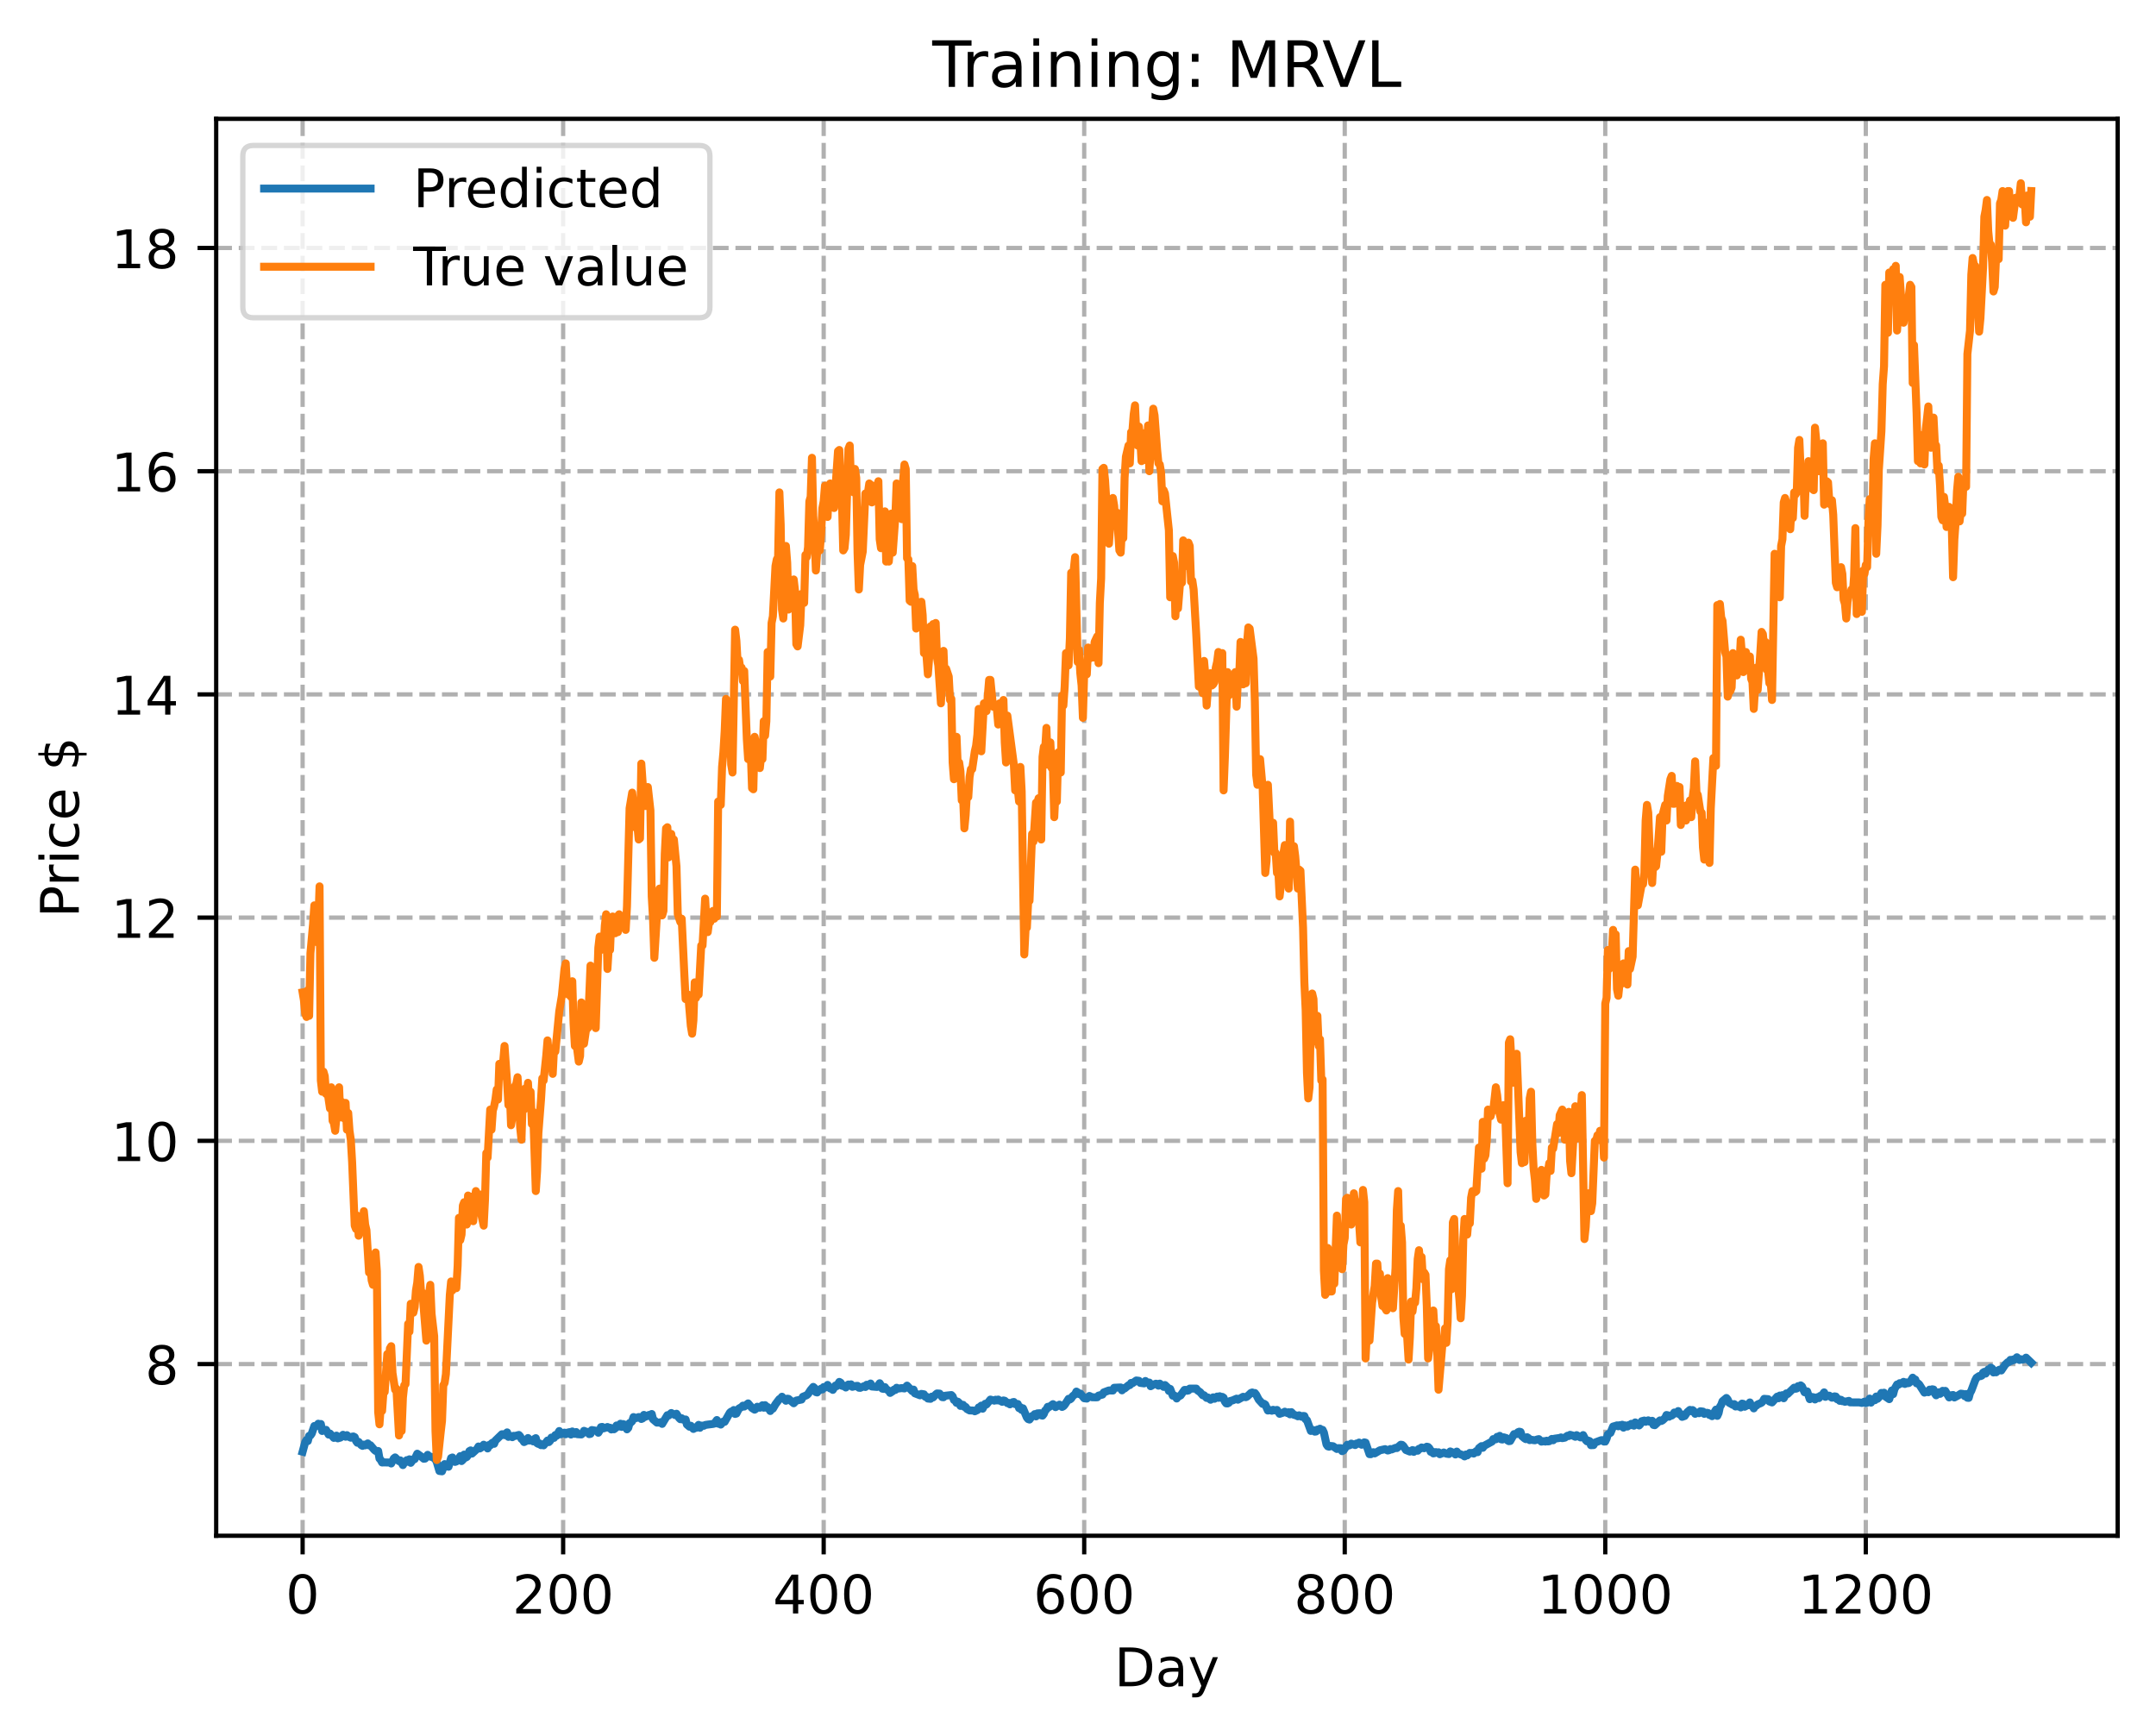 <?xml version="1.0" encoding="utf-8" standalone="no"?>
<!DOCTYPE svg PUBLIC "-//W3C//DTD SVG 1.1//EN"
  "http://www.w3.org/Graphics/SVG/1.1/DTD/svg11.dtd">
<!-- Created with matplotlib (https://matplotlib.org/) -->
<svg height="325.986pt" version="1.1" viewBox="0 0 404.923 325.986" width="404.923pt" xmlns="http://www.w3.org/2000/svg" xmlns:xlink="http://www.w3.org/1999/xlink">
 <defs>
  <style type="text/css">
*{stroke-linecap:butt;stroke-linejoin:round;}
  </style>
 </defs>
 <g id="figure_1">
  <g id="patch_1">
   <path d="M 0 325.986 
L 404.923 325.986 
L 404.923 0 
L 0 0 
z
" style="fill:#ffffff;"/>
  </g>
  <g id="axes_1">
   <g id="patch_2">
    <path d="M 40.603 288.43 
L 397.723 288.43 
L 397.723 22.318 
L 40.603 22.318 
z
" style="fill:#ffffff;"/>
   </g>
   <g id="matplotlib.axis_1">
    <g id="xtick_1">
     <g id="line2d_1">
      <path clip-path="url(#pb1661db7c2)" d="M 56.836 288.43 
L 56.836 22.318 
" style="fill:none;stroke:#b0b0b0;stroke-dasharray:2.96,1.28;stroke-dashoffset:0;stroke-width:0.8;"/>
     </g>
     <g id="line2d_2">
      <defs>
       <path d="M 0 0 
L 0 3.5 
" id="mc8061c4c31" style="stroke:#000000;stroke-width:0.8;"/>
      </defs>
      <g>
       <use style="stroke:#000000;stroke-width:0.8;" x="56.836" xlink:href="#mc8061c4c31" y="288.43"/>
      </g>
     </g>
     <g id="text_1">
      <!-- 0 -->
      <defs>
       <path d="M 31.781 66.406 
Q 24.172 66.406 20.328 58.906 
Q 16.5 51.422 16.5 36.375 
Q 16.5 21.391 20.328 13.891 
Q 24.172 6.391 31.781 6.391 
Q 39.453 6.391 43.281 13.891 
Q 47.125 21.391 47.125 36.375 
Q 47.125 51.422 43.281 58.906 
Q 39.453 66.406 31.781 66.406 
z
M 31.781 74.219 
Q 44.047 74.219 50.516 64.516 
Q 56.984 54.828 56.984 36.375 
Q 56.984 17.969 50.516 8.266 
Q 44.047 -1.422 31.781 -1.422 
Q 19.531 -1.422 13.062 8.266 
Q 6.594 17.969 6.594 36.375 
Q 6.594 54.828 13.062 64.516 
Q 19.531 74.219 31.781 74.219 
z
" id="DejaVuSans-48"/>
      </defs>
      <g transform="translate(53.655 303.029)scale(0.1 -0.1)">
       <use xlink:href="#DejaVuSans-48"/>
      </g>
     </g>
    </g>
    <g id="xtick_2">
     <g id="line2d_3">
      <path clip-path="url(#pb1661db7c2)" d="M 105.766 288.43 
L 105.766 22.318 
" style="fill:none;stroke:#b0b0b0;stroke-dasharray:2.96,1.28;stroke-dashoffset:0;stroke-width:0.8;"/>
     </g>
     <g id="line2d_4">
      <g>
       <use style="stroke:#000000;stroke-width:0.8;" x="105.766" xlink:href="#mc8061c4c31" y="288.43"/>
      </g>
     </g>
     <g id="text_2">
      <!-- 200 -->
      <defs>
       <path d="M 19.188 8.297 
L 53.609 8.297 
L 53.609 0 
L 7.328 0 
L 7.328 8.297 
Q 12.938 14.109 22.625 23.891 
Q 32.328 33.688 34.812 36.531 
Q 39.547 41.844 41.422 45.531 
Q 43.312 49.219 43.312 52.781 
Q 43.312 58.594 39.234 62.25 
Q 35.156 65.922 28.609 65.922 
Q 23.969 65.922 18.812 64.312 
Q 13.672 62.703 7.812 59.422 
L 7.812 69.391 
Q 13.766 71.781 18.938 73 
Q 24.125 74.219 28.422 74.219 
Q 39.75 74.219 46.484 68.547 
Q 53.219 62.891 53.219 53.422 
Q 53.219 48.922 51.531 44.891 
Q 49.859 40.875 45.406 35.406 
Q 44.188 33.984 37.641 27.219 
Q 31.109 20.453 19.188 8.297 
z
" id="DejaVuSans-50"/>
      </defs>
      <g transform="translate(96.223 303.029)scale(0.1 -0.1)">
       <use xlink:href="#DejaVuSans-50"/>
       <use x="63.623" xlink:href="#DejaVuSans-48"/>
       <use x="127.246" xlink:href="#DejaVuSans-48"/>
      </g>
     </g>
    </g>
    <g id="xtick_3">
     <g id="line2d_5">
      <path clip-path="url(#pb1661db7c2)" d="M 154.697 288.43 
L 154.697 22.318 
" style="fill:none;stroke:#b0b0b0;stroke-dasharray:2.96,1.28;stroke-dashoffset:0;stroke-width:0.8;"/>
     </g>
     <g id="line2d_6">
      <g>
       <use style="stroke:#000000;stroke-width:0.8;" x="154.697" xlink:href="#mc8061c4c31" y="288.43"/>
      </g>
     </g>
     <g id="text_3">
      <!-- 400 -->
      <defs>
       <path d="M 37.797 64.312 
L 12.891 25.391 
L 37.797 25.391 
z
M 35.203 72.906 
L 47.609 72.906 
L 47.609 25.391 
L 58.016 25.391 
L 58.016 17.188 
L 47.609 17.188 
L 47.609 0 
L 37.797 0 
L 37.797 17.188 
L 4.891 17.188 
L 4.891 26.703 
z
" id="DejaVuSans-52"/>
      </defs>
      <g transform="translate(145.153 303.029)scale(0.1 -0.1)">
       <use xlink:href="#DejaVuSans-52"/>
       <use x="63.623" xlink:href="#DejaVuSans-48"/>
       <use x="127.246" xlink:href="#DejaVuSans-48"/>
      </g>
     </g>
    </g>
    <g id="xtick_4">
     <g id="line2d_7">
      <path clip-path="url(#pb1661db7c2)" d="M 203.628 288.43 
L 203.628 22.318 
" style="fill:none;stroke:#b0b0b0;stroke-dasharray:2.96,1.28;stroke-dashoffset:0;stroke-width:0.8;"/>
     </g>
     <g id="line2d_8">
      <g>
       <use style="stroke:#000000;stroke-width:0.8;" x="203.628" xlink:href="#mc8061c4c31" y="288.43"/>
      </g>
     </g>
     <g id="text_4">
      <!-- 600 -->
      <defs>
       <path d="M 33.016 40.375 
Q 26.375 40.375 22.484 35.828 
Q 18.609 31.297 18.609 23.391 
Q 18.609 15.531 22.484 10.953 
Q 26.375 6.391 33.016 6.391 
Q 39.656 6.391 43.531 10.953 
Q 47.406 15.531 47.406 23.391 
Q 47.406 31.297 43.531 35.828 
Q 39.656 40.375 33.016 40.375 
z
M 52.594 71.297 
L 52.594 62.312 
Q 48.875 64.062 45.094 64.984 
Q 41.312 65.922 37.594 65.922 
Q 27.828 65.922 22.672 59.328 
Q 17.531 52.734 16.797 39.406 
Q 19.672 43.656 24.016 45.922 
Q 28.375 48.188 33.594 48.188 
Q 44.578 48.188 50.953 41.516 
Q 57.328 34.859 57.328 23.391 
Q 57.328 12.156 50.688 5.359 
Q 44.047 -1.422 33.016 -1.422 
Q 20.359 -1.422 13.672 8.266 
Q 6.984 17.969 6.984 36.375 
Q 6.984 53.656 15.188 63.938 
Q 23.391 74.219 37.203 74.219 
Q 40.922 74.219 44.703 73.484 
Q 48.484 72.75 52.594 71.297 
z
" id="DejaVuSans-54"/>
      </defs>
      <g transform="translate(194.084 303.029)scale(0.1 -0.1)">
       <use xlink:href="#DejaVuSans-54"/>
       <use x="63.623" xlink:href="#DejaVuSans-48"/>
       <use x="127.246" xlink:href="#DejaVuSans-48"/>
      </g>
     </g>
    </g>
    <g id="xtick_5">
     <g id="line2d_9">
      <path clip-path="url(#pb1661db7c2)" d="M 252.558 288.43 
L 252.558 22.318 
" style="fill:none;stroke:#b0b0b0;stroke-dasharray:2.96,1.28;stroke-dashoffset:0;stroke-width:0.8;"/>
     </g>
     <g id="line2d_10">
      <g>
       <use style="stroke:#000000;stroke-width:0.8;" x="252.558" xlink:href="#mc8061c4c31" y="288.43"/>
      </g>
     </g>
     <g id="text_5">
      <!-- 800 -->
      <defs>
       <path d="M 31.781 34.625 
Q 24.75 34.625 20.719 30.859 
Q 16.703 27.094 16.703 20.516 
Q 16.703 13.922 20.719 10.156 
Q 24.75 6.391 31.781 6.391 
Q 38.812 6.391 42.859 10.172 
Q 46.922 13.969 46.922 20.516 
Q 46.922 27.094 42.891 30.859 
Q 38.875 34.625 31.781 34.625 
z
M 21.922 38.812 
Q 15.578 40.375 12.031 44.719 
Q 8.5 49.078 8.5 55.328 
Q 8.5 64.062 14.719 69.141 
Q 20.953 74.219 31.781 74.219 
Q 42.672 74.219 48.875 69.141 
Q 55.078 64.062 55.078 55.328 
Q 55.078 49.078 51.531 44.719 
Q 48 40.375 41.703 38.812 
Q 48.828 37.156 52.797 32.312 
Q 56.781 27.484 56.781 20.516 
Q 56.781 9.906 50.312 4.234 
Q 43.844 -1.422 31.781 -1.422 
Q 19.734 -1.422 13.25 4.234 
Q 6.781 9.906 6.781 20.516 
Q 6.781 27.484 10.781 32.312 
Q 14.797 37.156 21.922 38.812 
z
M 18.312 54.391 
Q 18.312 48.734 21.844 45.562 
Q 25.391 42.391 31.781 42.391 
Q 38.141 42.391 41.719 45.562 
Q 45.312 48.734 45.312 54.391 
Q 45.312 60.062 41.719 63.234 
Q 38.141 66.406 31.781 66.406 
Q 25.391 66.406 21.844 63.234 
Q 18.312 60.062 18.312 54.391 
z
" id="DejaVuSans-56"/>
      </defs>
      <g transform="translate(243.015 303.029)scale(0.1 -0.1)">
       <use xlink:href="#DejaVuSans-56"/>
       <use x="63.623" xlink:href="#DejaVuSans-48"/>
       <use x="127.246" xlink:href="#DejaVuSans-48"/>
      </g>
     </g>
    </g>
    <g id="xtick_6">
     <g id="line2d_11">
      <path clip-path="url(#pb1661db7c2)" d="M 301.489 288.43 
L 301.489 22.318 
" style="fill:none;stroke:#b0b0b0;stroke-dasharray:2.96,1.28;stroke-dashoffset:0;stroke-width:0.8;"/>
     </g>
     <g id="line2d_12">
      <g>
       <use style="stroke:#000000;stroke-width:0.8;" x="301.489" xlink:href="#mc8061c4c31" y="288.43"/>
      </g>
     </g>
     <g id="text_6">
      <!-- 1000 -->
      <defs>
       <path d="M 12.406 8.297 
L 28.516 8.297 
L 28.516 63.922 
L 10.984 60.406 
L 10.984 69.391 
L 28.422 72.906 
L 38.281 72.906 
L 38.281 8.297 
L 54.391 8.297 
L 54.391 0 
L 12.406 0 
z
" id="DejaVuSans-49"/>
      </defs>
      <g transform="translate(288.764 303.029)scale(0.1 -0.1)">
       <use xlink:href="#DejaVuSans-49"/>
       <use x="63.623" xlink:href="#DejaVuSans-48"/>
       <use x="127.246" xlink:href="#DejaVuSans-48"/>
       <use x="190.869" xlink:href="#DejaVuSans-48"/>
      </g>
     </g>
    </g>
    <g id="xtick_7">
     <g id="line2d_13">
      <path clip-path="url(#pb1661db7c2)" d="M 350.419 288.43 
L 350.419 22.318 
" style="fill:none;stroke:#b0b0b0;stroke-dasharray:2.96,1.28;stroke-dashoffset:0;stroke-width:0.8;"/>
     </g>
     <g id="line2d_14">
      <g>
       <use style="stroke:#000000;stroke-width:0.8;" x="350.419" xlink:href="#mc8061c4c31" y="288.43"/>
      </g>
     </g>
     <g id="text_7">
      <!-- 1200 -->
      <g transform="translate(337.694 303.029)scale(0.1 -0.1)">
       <use xlink:href="#DejaVuSans-49"/>
       <use x="63.623" xlink:href="#DejaVuSans-50"/>
       <use x="127.246" xlink:href="#DejaVuSans-48"/>
       <use x="190.869" xlink:href="#DejaVuSans-48"/>
      </g>
     </g>
    </g>
    <g id="text_8">
     <!-- Day -->
     <defs>
      <path d="M 19.672 64.797 
L 19.672 8.109 
L 31.594 8.109 
Q 46.688 8.109 53.688 14.938 
Q 60.688 21.781 60.688 36.531 
Q 60.688 51.172 53.688 57.984 
Q 46.688 64.797 31.594 64.797 
z
M 9.812 72.906 
L 30.078 72.906 
Q 51.266 72.906 61.172 64.094 
Q 71.094 55.281 71.094 36.531 
Q 71.094 17.672 61.125 8.828 
Q 51.172 0 30.078 0 
L 9.812 0 
z
" id="DejaVuSans-68"/>
      <path d="M 34.281 27.484 
Q 23.391 27.484 19.188 25 
Q 14.984 22.516 14.984 16.5 
Q 14.984 11.719 18.141 8.906 
Q 21.297 6.109 26.703 6.109 
Q 34.188 6.109 38.703 11.406 
Q 43.219 16.703 43.219 25.484 
L 43.219 27.484 
z
M 52.203 31.203 
L 52.203 0 
L 43.219 0 
L 43.219 8.297 
Q 40.141 3.328 35.547 0.953 
Q 30.953 -1.422 24.312 -1.422 
Q 15.922 -1.422 10.953 3.297 
Q 6 8.016 6 15.922 
Q 6 25.141 12.172 29.828 
Q 18.359 34.516 30.609 34.516 
L 43.219 34.516 
L 43.219 35.406 
Q 43.219 41.609 39.141 45 
Q 35.062 48.391 27.688 48.391 
Q 23 48.391 18.547 47.266 
Q 14.109 46.141 10.016 43.891 
L 10.016 52.203 
Q 14.938 54.109 19.578 55.047 
Q 24.219 56 28.609 56 
Q 40.484 56 46.344 49.844 
Q 52.203 43.703 52.203 31.203 
z
" id="DejaVuSans-97"/>
      <path d="M 32.172 -5.078 
Q 28.375 -14.844 24.75 -17.812 
Q 21.141 -20.797 15.094 -20.797 
L 7.906 -20.797 
L 7.906 -13.281 
L 13.188 -13.281 
Q 16.891 -13.281 18.938 -11.516 
Q 21 -9.766 23.484 -3.219 
L 25.094 0.875 
L 2.984 54.688 
L 12.5 54.688 
L 29.594 11.922 
L 46.688 54.688 
L 56.203 54.688 
z
" id="DejaVuSans-121"/>
     </defs>
     <g transform="translate(209.29 316.707)scale(0.1 -0.1)">
      <use xlink:href="#DejaVuSans-68"/>
      <use x="77.002" xlink:href="#DejaVuSans-97"/>
      <use x="138.281" xlink:href="#DejaVuSans-121"/>
     </g>
    </g>
   </g>
   <g id="matplotlib.axis_2">
    <g id="ytick_1">
     <g id="line2d_15">
      <path clip-path="url(#pb1661db7c2)" d="M 40.603 256.188 
L 397.723 256.188 
" style="fill:none;stroke:#b0b0b0;stroke-dasharray:2.96,1.28;stroke-dashoffset:0;stroke-width:0.8;"/>
     </g>
     <g id="line2d_16">
      <defs>
       <path d="M 0 0 
L -3.5 0 
" id="m523ae3293e" style="stroke:#000000;stroke-width:0.8;"/>
      </defs>
      <g>
       <use style="stroke:#000000;stroke-width:0.8;" x="40.603" xlink:href="#m523ae3293e" y="256.188"/>
      </g>
     </g>
     <g id="text_9">
      <!-- 8 -->
      <g transform="translate(27.241 259.987)scale(0.1 -0.1)">
       <use xlink:href="#DejaVuSans-56"/>
      </g>
     </g>
    </g>
    <g id="ytick_2">
     <g id="line2d_17">
      <path clip-path="url(#pb1661db7c2)" d="M 40.603 214.265 
L 397.723 214.265 
" style="fill:none;stroke:#b0b0b0;stroke-dasharray:2.96,1.28;stroke-dashoffset:0;stroke-width:0.8;"/>
     </g>
     <g id="line2d_18">
      <g>
       <use style="stroke:#000000;stroke-width:0.8;" x="40.603" xlink:href="#m523ae3293e" y="214.265"/>
      </g>
     </g>
     <g id="text_10">
      <!-- 10 -->
      <g transform="translate(20.878 218.064)scale(0.1 -0.1)">
       <use xlink:href="#DejaVuSans-49"/>
       <use x="63.623" xlink:href="#DejaVuSans-48"/>
      </g>
     </g>
    </g>
    <g id="ytick_3">
     <g id="line2d_19">
      <path clip-path="url(#pb1661db7c2)" d="M 40.603 172.341 
L 397.723 172.341 
" style="fill:none;stroke:#b0b0b0;stroke-dasharray:2.96,1.28;stroke-dashoffset:0;stroke-width:0.8;"/>
     </g>
     <g id="line2d_20">
      <g>
       <use style="stroke:#000000;stroke-width:0.8;" x="40.603" xlink:href="#m523ae3293e" y="172.341"/>
      </g>
     </g>
     <g id="text_11">
      <!-- 12 -->
      <g transform="translate(20.878 176.141)scale(0.1 -0.1)">
       <use xlink:href="#DejaVuSans-49"/>
       <use x="63.623" xlink:href="#DejaVuSans-50"/>
      </g>
     </g>
    </g>
    <g id="ytick_4">
     <g id="line2d_21">
      <path clip-path="url(#pb1661db7c2)" d="M 40.603 130.418 
L 397.723 130.418 
" style="fill:none;stroke:#b0b0b0;stroke-dasharray:2.96,1.28;stroke-dashoffset:0;stroke-width:0.8;"/>
     </g>
     <g id="line2d_22">
      <g>
       <use style="stroke:#000000;stroke-width:0.8;" x="40.603" xlink:href="#m523ae3293e" y="130.418"/>
      </g>
     </g>
     <g id="text_12">
      <!-- 14 -->
      <g transform="translate(20.878 134.217)scale(0.1 -0.1)">
       <use xlink:href="#DejaVuSans-49"/>
       <use x="63.623" xlink:href="#DejaVuSans-52"/>
      </g>
     </g>
    </g>
    <g id="ytick_5">
     <g id="line2d_23">
      <path clip-path="url(#pb1661db7c2)" d="M 40.603 88.495 
L 397.723 88.495 
" style="fill:none;stroke:#b0b0b0;stroke-dasharray:2.96,1.28;stroke-dashoffset:0;stroke-width:0.8;"/>
     </g>
     <g id="line2d_24">
      <g>
       <use style="stroke:#000000;stroke-width:0.8;" x="40.603" xlink:href="#m523ae3293e" y="88.495"/>
      </g>
     </g>
     <g id="text_13">
      <!-- 16 -->
      <g transform="translate(20.878 92.294)scale(0.1 -0.1)">
       <use xlink:href="#DejaVuSans-49"/>
       <use x="63.623" xlink:href="#DejaVuSans-54"/>
      </g>
     </g>
    </g>
    <g id="ytick_6">
     <g id="line2d_25">
      <path clip-path="url(#pb1661db7c2)" d="M 40.603 46.572 
L 397.723 46.572 
" style="fill:none;stroke:#b0b0b0;stroke-dasharray:2.96,1.28;stroke-dashoffset:0;stroke-width:0.8;"/>
     </g>
     <g id="line2d_26">
      <g>
       <use style="stroke:#000000;stroke-width:0.8;" x="40.603" xlink:href="#m523ae3293e" y="46.572"/>
      </g>
     </g>
     <g id="text_14">
      <!-- 18 -->
      <g transform="translate(20.878 50.371)scale(0.1 -0.1)">
       <use xlink:href="#DejaVuSans-49"/>
       <use x="63.623" xlink:href="#DejaVuSans-56"/>
      </g>
     </g>
    </g>
    <g id="text_15">
     <!-- Price $ -->
     <defs>
      <path d="M 19.672 64.797 
L 19.672 37.406 
L 32.078 37.406 
Q 38.969 37.406 42.719 40.969 
Q 46.484 44.531 46.484 51.125 
Q 46.484 57.672 42.719 61.234 
Q 38.969 64.797 32.078 64.797 
z
M 9.812 72.906 
L 32.078 72.906 
Q 44.344 72.906 50.609 67.359 
Q 56.891 61.812 56.891 51.125 
Q 56.891 40.328 50.609 34.812 
Q 44.344 29.297 32.078 29.297 
L 19.672 29.297 
L 19.672 0 
L 9.812 0 
z
" id="DejaVuSans-80"/>
      <path d="M 41.109 46.297 
Q 39.594 47.172 37.812 47.578 
Q 36.031 48 33.891 48 
Q 26.266 48 22.188 43.047 
Q 18.109 38.094 18.109 28.812 
L 18.109 0 
L 9.078 0 
L 9.078 54.688 
L 18.109 54.688 
L 18.109 46.188 
Q 20.953 51.172 25.484 53.578 
Q 30.031 56 36.531 56 
Q 37.453 56 38.578 55.875 
Q 39.703 55.766 41.062 55.516 
z
" id="DejaVuSans-114"/>
      <path d="M 9.422 54.688 
L 18.406 54.688 
L 18.406 0 
L 9.422 0 
z
M 9.422 75.984 
L 18.406 75.984 
L 18.406 64.594 
L 9.422 64.594 
z
" id="DejaVuSans-105"/>
      <path d="M 48.781 52.594 
L 48.781 44.188 
Q 44.969 46.297 41.141 47.344 
Q 37.312 48.391 33.406 48.391 
Q 24.656 48.391 19.812 42.844 
Q 14.984 37.312 14.984 27.297 
Q 14.984 17.281 19.812 11.734 
Q 24.656 6.203 33.406 6.203 
Q 37.312 6.203 41.141 7.25 
Q 44.969 8.297 48.781 10.406 
L 48.781 2.094 
Q 45.016 0.344 40.984 -0.531 
Q 36.969 -1.422 32.422 -1.422 
Q 20.062 -1.422 12.781 6.344 
Q 5.516 14.109 5.516 27.297 
Q 5.516 40.672 12.859 48.328 
Q 20.219 56 33.016 56 
Q 37.156 56 41.109 55.141 
Q 45.062 54.297 48.781 52.594 
z
" id="DejaVuSans-99"/>
      <path d="M 56.203 29.594 
L 56.203 25.203 
L 14.891 25.203 
Q 15.484 15.922 20.484 11.062 
Q 25.484 6.203 34.422 6.203 
Q 39.594 6.203 44.453 7.469 
Q 49.312 8.734 54.109 11.281 
L 54.109 2.781 
Q 49.266 0.734 44.188 -0.344 
Q 39.109 -1.422 33.891 -1.422 
Q 20.797 -1.422 13.156 6.188 
Q 5.516 13.812 5.516 26.812 
Q 5.516 40.234 12.766 48.109 
Q 20.016 56 32.328 56 
Q 43.359 56 49.781 48.891 
Q 56.203 41.797 56.203 29.594 
z
M 47.219 32.234 
Q 47.125 39.594 43.094 43.984 
Q 39.062 48.391 32.422 48.391 
Q 24.906 48.391 20.391 44.141 
Q 15.875 39.891 15.188 32.172 
z
" id="DejaVuSans-101"/>
      <path id="DejaVuSans-32"/>
      <path d="M 33.797 -14.703 
L 28.906 -14.703 
L 28.859 0 
Q 23.734 0.094 18.609 1.188 
Q 13.484 2.297 8.297 4.5 
L 8.297 13.281 
Q 13.281 10.156 18.375 8.562 
Q 23.484 6.984 28.906 6.938 
L 28.906 29.203 
Q 18.109 30.953 13.203 35.156 
Q 8.297 39.359 8.297 46.688 
Q 8.297 54.641 13.625 59.219 
Q 18.953 63.812 28.906 64.5 
L 28.906 75.984 
L 33.797 75.984 
L 33.797 64.656 
Q 38.328 64.453 42.578 63.688 
Q 46.828 62.938 50.875 61.625 
L 50.875 53.078 
Q 46.828 55.125 42.547 56.25 
Q 38.281 57.375 33.797 57.562 
L 33.797 36.719 
Q 44.875 35.016 50.094 30.609 
Q 55.328 26.219 55.328 18.609 
Q 55.328 10.359 49.781 5.594 
Q 44.234 0.828 33.797 0.094 
z
M 28.906 37.594 
L 28.906 57.625 
Q 23.25 56.984 20.266 54.391 
Q 17.281 51.812 17.281 47.516 
Q 17.281 43.312 20.031 40.969 
Q 22.797 38.625 28.906 37.594 
z
M 33.797 28.219 
L 33.797 7.078 
Q 39.984 7.906 43.141 10.594 
Q 46.297 13.281 46.297 17.672 
Q 46.297 21.969 43.281 24.5 
Q 40.281 27.047 33.797 28.219 
z
" id="DejaVuSans-36"/>
     </defs>
     <g transform="translate(14.798 172.342)rotate(-90)scale(0.1 -0.1)">
      <use xlink:href="#DejaVuSans-80"/>
      <use x="58.553" xlink:href="#DejaVuSans-114"/>
      <use x="99.666" xlink:href="#DejaVuSans-105"/>
      <use x="127.449" xlink:href="#DejaVuSans-99"/>
      <use x="182.43" xlink:href="#DejaVuSans-101"/>
      <use x="243.953" xlink:href="#DejaVuSans-32"/>
      <use x="275.74" xlink:href="#DejaVuSans-36"/>
     </g>
    </g>
   </g>
   <g id="line2d_27">
    <path clip-path="url(#pb1661db7c2)" d="M 56.836 272.648 
L 57.325 270.851 
L 57.57 270.445 
L 57.814 270.649 
L 58.059 269.673 
L 58.304 269.59 
L 58.548 269.241 
L 59.038 267.821 
L 59.527 267.793 
L 59.772 267.395 
L 60.016 267.533 
L 60.261 267.446 
L 60.506 268.759 
L 61.24 268.546 
L 61.729 269.436 
L 61.974 269.239 
L 62.463 269.774 
L 62.708 270.055 
L 63.197 269.629 
L 63.441 270.14 
L 63.931 269.999 
L 64.42 269.473 
L 64.909 269.84 
L 65.154 269.541 
L 65.399 269.792 
L 65.888 270.02 
L 66.133 269.826 
L 66.377 269.789 
L 66.622 269.918 
L 66.867 270.63 
L 67.111 270.964 
L 67.356 270.812 
L 67.845 271.411 
L 68.09 271.552 
L 68.335 271.317 
L 68.579 271.455 
L 69.069 271.092 
L 69.313 271.457 
L 69.558 271.425 
L 70.292 272.289 
L 70.536 272.497 
L 71.026 272.518 
L 71.27 273.933 
L 71.515 274.211 
L 71.76 274.671 
L 72.249 274.661 
L 73.228 274.684 
L 73.472 274.862 
L 73.962 273.917 
L 74.206 273.723 
L 74.696 274.194 
L 74.94 274.424 
L 75.185 274.283 
L 75.674 275.163 
L 75.919 274.658 
L 76.163 274.637 
L 76.408 274.235 
L 76.653 274.245 
L 76.897 274.077 
L 77.142 274.737 
L 77.631 274.069 
L 77.876 274.048 
L 78.365 273.027 
L 79.099 273.554 
L 79.589 273.973 
L 79.833 273.943 
L 80.323 273.237 
L 80.567 273.514 
L 81.301 273.69 
L 81.79 274.093 
L 82.035 274.605 
L 82.524 276.269 
L 83.014 276.334 
L 83.503 274.978 
L 83.748 275.456 
L 83.992 275.287 
L 84.237 275.471 
L 84.726 273.841 
L 84.971 273.736 
L 85.216 274.388 
L 85.46 274.564 
L 85.705 274.476 
L 86.194 273.903 
L 86.439 273.482 
L 86.684 274.404 
L 86.928 274.178 
L 87.173 273.196 
L 87.417 273.774 
L 87.662 273.646 
L 87.907 273.322 
L 88.151 272.538 
L 88.396 272.406 
L 88.641 273.003 
L 89.619 272.105 
L 89.864 271.673 
L 90.109 272.043 
L 90.353 271.904 
L 90.843 271.336 
L 91.087 271.531 
L 91.332 271.546 
L 91.577 272.037 
L 91.821 271.397 
L 92.066 271.467 
L 92.311 271.097 
L 92.555 270.931 
L 92.8 271.168 
L 93.044 270.554 
L 94.268 269.372 
L 94.512 269.37 
L 94.757 269.54 
L 95.246 269.021 
L 95.491 269.862 
L 95.98 269.708 
L 96.225 269.92 
L 96.47 269.668 
L 96.714 269.704 
L 97.448 269.503 
L 97.693 269.757 
L 97.938 270.251 
L 98.182 270.439 
L 98.427 270.838 
L 98.916 270.59 
L 99.161 270.083 
L 99.405 270.55 
L 99.895 270.485 
L 100.139 270.709 
L 100.384 270.244 
L 100.629 270.107 
L 100.873 271.048 
L 101.118 271.188 
L 101.363 271.106 
L 101.607 271.421 
L 101.852 271.365 
L 102.097 271.458 
L 102.831 270.548 
L 103.075 270.846 
L 103.32 270.606 
L 103.565 269.993 
L 104.054 270.054 
L 104.299 269.521 
L 104.543 269.649 
L 105.032 268.767 
L 105.277 269.382 
L 106.011 269.068 
L 106.256 269.366 
L 106.5 269.089 
L 106.99 268.968 
L 107.234 269.425 
L 107.479 268.849 
L 107.724 269.245 
L 107.968 269.296 
L 108.213 268.959 
L 108.458 269.362 
L 109.192 269.407 
L 109.436 269.19 
L 109.681 268.729 
L 110.17 268.936 
L 110.415 268.94 
L 110.66 269.347 
L 110.904 269.293 
L 111.149 268.584 
L 112.127 268.742 
L 112.372 269.085 
L 112.617 268.696 
L 112.861 268.033 
L 113.106 267.996 
L 113.351 268.265 
L 113.84 268.109 
L 114.085 268.012 
L 114.329 268.153 
L 114.574 268.147 
L 114.819 268.472 
L 115.063 268.251 
L 115.308 268.436 
L 115.553 268.25 
L 115.797 267.724 
L 116.287 267.927 
L 116.531 267.396 
L 116.776 267.993 
L 117.02 267.462 
L 117.51 267.628 
L 117.754 268.446 
L 117.999 268.169 
L 118.244 267.267 
L 118.488 267.161 
L 118.733 266.905 
L 118.978 266.147 
L 119.467 266.331 
L 119.956 266.14 
L 120.201 266.162 
L 120.446 266.502 
L 120.69 266.395 
L 120.935 265.739 
L 121.18 266.1 
L 121.914 265.738 
L 122.158 266.023 
L 122.403 265.57 
L 122.648 266.562 
L 123.381 267.185 
L 123.871 267.177 
L 124.115 267.099 
L 124.36 267.423 
L 125.339 265.794 
L 125.583 265.85 
L 126.073 265.386 
L 126.807 265.779 
L 127.051 265.52 
L 127.541 266.315 
L 127.785 266.548 
L 128.03 266.364 
L 128.275 266.617 
L 128.764 266.599 
L 129.008 267.538 
L 129.498 267.957 
L 129.742 267.775 
L 130.232 268.371 
L 130.476 268.109 
L 130.721 268.174 
L 131.21 267.611 
L 131.455 268.159 
L 131.7 267.743 
L 132.189 267.781 
L 132.434 267.632 
L 132.923 267.558 
L 133.902 267.432 
L 134.146 267.377 
L 134.636 266.701 
L 134.88 267.384 
L 135.125 267.092 
L 135.369 267.552 
L 135.859 266.985 
L 136.103 267.034 
L 137.082 265.315 
L 137.327 265.112 
L 137.571 265.171 
L 137.816 264.822 
L 138.061 265.557 
L 138.305 265.485 
L 138.795 264.531 
L 139.284 264.259 
L 139.529 264.001 
L 139.773 264.172 
L 140.507 263.578 
L 141.241 264.448 
L 141.73 264.753 
L 141.975 264.589 
L 142.22 264.204 
L 142.709 264.386 
L 143.198 263.927 
L 143.443 264.382 
L 143.688 263.91 
L 143.932 264.387 
L 144.177 264.266 
L 144.666 265.004 
L 144.911 264.659 
L 145.156 264.569 
L 145.645 263.738 
L 146.134 263.083 
L 146.379 262.771 
L 146.624 262.651 
L 146.868 262.325 
L 147.113 262.685 
L 147.357 262.765 
L 147.602 263.079 
L 147.847 262.692 
L 148.091 262.72 
L 149.07 263.549 
L 149.559 263.042 
L 150.538 262.853 
L 150.783 262.335 
L 151.517 262.035 
L 151.761 261.805 
L 152.251 261.052 
L 152.74 260.478 
L 152.984 260.682 
L 153.229 261.459 
L 153.474 261.522 
L 153.718 261.122 
L 153.963 261.088 
L 154.208 260.816 
L 154.452 260.954 
L 154.697 260.505 
L 154.942 260.583 
L 155.186 260.543 
L 155.431 260.106 
L 155.92 260.768 
L 156.165 260.639 
L 156.41 261.037 
L 156.899 260.226 
L 157.144 260.333 
L 157.633 259.541 
L 157.878 259.679 
L 158.122 260.259 
L 158.367 260.326 
L 158.612 260.25 
L 158.856 260.59 
L 159.345 260.031 
L 159.59 260.143 
L 159.835 259.999 
L 160.079 260.464 
L 160.813 260.292 
L 161.058 260.282 
L 161.303 260.632 
L 161.547 260.658 
L 162.281 260.342 
L 162.526 260.496 
L 162.771 260.077 
L 163.26 260.233 
L 163.505 259.844 
L 163.749 260.404 
L 164.728 260.486 
L 165.217 259.791 
L 165.462 260.185 
L 165.706 260.805 
L 165.951 260.855 
L 166.196 260.521 
L 166.44 260.893 
L 166.93 261.203 
L 167.174 261.607 
L 167.664 261.283 
L 167.908 260.987 
L 168.153 261.052 
L 168.398 260.64 
L 168.642 260.797 
L 169.376 260.7 
L 169.866 260.77 
L 170.355 260.239 
L 171.333 261.273 
L 171.578 260.988 
L 171.823 261.683 
L 172.801 262.06 
L 173.046 261.793 
L 173.535 261.872 
L 173.78 262.331 
L 174.025 262.325 
L 174.269 262.666 
L 174.759 262.716 
L 175.003 262.305 
L 175.248 262.452 
L 175.737 261.908 
L 175.982 261.71 
L 176.471 261.74 
L 176.96 262.401 
L 177.205 262.421 
L 177.45 262.147 
L 178.673 262.009 
L 178.918 262.261 
L 179.162 262.938 
L 179.407 263.05 
L 179.652 263.476 
L 179.896 263.26 
L 180.141 263.482 
L 180.386 264.048 
L 180.63 263.84 
L 180.875 263.846 
L 181.12 264.235 
L 181.364 264.244 
L 181.609 264.628 
L 182.098 264.898 
L 182.832 264.921 
L 183.077 265.058 
L 183.566 264.831 
L 183.811 264.332 
L 184.055 264.271 
L 184.3 263.998 
L 184.545 264.575 
L 185.034 263.649 
L 185.279 263.771 
L 186.013 262.861 
L 186.747 263.064 
L 186.991 262.886 
L 187.236 263.013 
L 187.481 262.859 
L 187.725 263.062 
L 187.97 263.095 
L 188.215 263.28 
L 188.459 263.023 
L 188.704 263.081 
L 189.193 263.523 
L 189.438 263.479 
L 189.682 263.754 
L 190.172 263.36 
L 190.416 263.31 
L 190.661 263.715 
L 191.15 263.69 
L 191.395 264.472 
L 191.64 264.289 
L 191.884 264.798 
L 192.129 264.502 
L 192.863 266.24 
L 193.108 266.526 
L 193.352 266.611 
L 193.842 265.952 
L 194.086 265.951 
L 194.331 265.591 
L 194.575 266.015 
L 194.82 265.457 
L 195.309 265.421 
L 195.554 265.82 
L 195.799 265.871 
L 196.043 265.551 
L 196.288 264.913 
L 196.533 264.703 
L 196.777 264.22 
L 197.022 264.267 
L 197.756 263.722 
L 198.001 263.889 
L 198.245 264.278 
L 198.979 263.811 
L 199.224 263.919 
L 199.469 264.24 
L 199.713 264.119 
L 199.958 263.85 
L 200.447 263.107 
L 200.692 262.719 
L 200.936 262.842 
L 201.181 262.665 
L 201.426 262.252 
L 201.915 261.848 
L 202.16 261.359 
L 202.404 261.509 
L 202.649 261.822 
L 202.894 261.73 
L 203.628 262.612 
L 204.117 262.673 
L 204.606 262.178 
L 205.096 262.422 
L 205.83 262.441 
L 206.074 262.426 
L 206.319 262.113 
L 207.053 261.923 
L 207.297 261.51 
L 208.276 261.141 
L 209.01 261.159 
L 209.255 260.642 
L 210.478 260.584 
L 210.723 261.123 
L 210.967 260.711 
L 211.212 260.785 
L 211.946 260.174 
L 212.191 260.141 
L 212.435 259.734 
L 212.68 259.793 
L 213.414 259.275 
L 213.903 259.332 
L 214.148 259.722 
L 214.882 259.816 
L 215.126 259.371 
L 215.371 259.635 
L 215.86 259.665 
L 216.105 260.35 
L 216.594 260.071 
L 217.084 259.881 
L 217.328 259.921 
L 217.573 260.244 
L 217.818 259.865 
L 218.551 260.476 
L 218.796 260.13 
L 219.285 260.587 
L 219.53 261.233 
L 219.775 260.853 
L 220.264 262.131 
L 220.509 262.077 
L 220.753 262.216 
L 220.998 262.654 
L 221.243 262.337 
L 221.732 262.084 
L 222.466 261.048 
L 222.711 261.038 
L 222.955 261.2 
L 223.2 261.148 
L 223.445 260.798 
L 224.668 260.799 
L 224.912 261.137 
L 225.402 261.47 
L 225.891 262.05 
L 226.136 262.044 
L 226.625 262.548 
L 226.87 262.469 
L 227.359 262.889 
L 227.848 262.44 
L 228.093 262.707 
L 228.582 262.296 
L 228.827 262.53 
L 229.072 262.233 
L 229.316 262.526 
L 229.561 262.351 
L 229.806 262.508 
L 230.05 263.251 
L 230.295 263.572 
L 230.539 263.589 
L 230.784 263.468 
L 231.029 263.137 
L 231.518 263.007 
L 232.252 262.684 
L 232.497 262.882 
L 233.475 262.336 
L 233.965 262.413 
L 234.209 262.303 
L 234.943 261.612 
L 235.188 261.527 
L 235.433 261.662 
L 235.677 261.623 
L 235.922 261.935 
L 236.411 262.871 
L 237.145 263.675 
L 237.39 263.641 
L 237.634 263.8 
L 238.124 264.916 
L 238.613 264.842 
L 238.858 264.956 
L 239.102 264.783 
L 239.347 264.882 
L 239.836 264.808 
L 240.326 265.532 
L 241.06 265.287 
L 241.304 265.134 
L 241.794 265.391 
L 242.038 265.241 
L 242.283 265.63 
L 242.527 265.219 
L 243.017 265.72 
L 243.506 265.859 
L 243.751 266.001 
L 243.995 265.814 
L 244.485 266.092 
L 244.729 265.936 
L 244.974 265.953 
L 245.219 266.574 
L 245.463 266.747 
L 246.197 268.75 
L 246.687 268.593 
L 246.931 268.885 
L 247.176 268.85 
L 247.421 268.497 
L 247.665 268.485 
L 247.91 268.33 
L 248.155 268.596 
L 248.399 268.547 
L 248.644 269.065 
L 249.133 271.303 
L 249.378 271.639 
L 249.622 271.708 
L 249.867 271.574 
L 250.356 271.621 
L 251.09 272.138 
L 251.335 271.983 
L 251.824 271.99 
L 252.069 272.544 
L 252.314 272.427 
L 253.048 271.339 
L 253.292 271.496 
L 253.537 271.406 
L 253.782 271.13 
L 254.515 271.4 
L 254.76 271.111 
L 255.005 271.173 
L 255.249 270.935 
L 255.739 271.341 
L 255.983 271.193 
L 256.228 270.896 
L 256.473 270.953 
L 257.207 273.108 
L 257.451 273.115 
L 257.696 272.813 
L 257.941 272.744 
L 258.185 272.967 
L 259.164 272.385 
L 260.143 272.169 
L 260.632 272.424 
L 260.876 272.369 
L 261.121 272.149 
L 261.366 272.226 
L 262.1 271.927 
L 262.344 271.966 
L 263.078 271.338 
L 263.323 271.365 
L 263.568 271.575 
L 264.057 272.334 
L 264.791 272.628 
L 265.036 272.546 
L 265.28 272.345 
L 265.525 272.677 
L 265.77 272.43 
L 266.259 272.464 
L 266.503 272.106 
L 266.748 272.078 
L 266.993 271.854 
L 267.482 271.998 
L 267.971 271.71 
L 268.216 271.761 
L 268.461 272.011 
L 268.705 272.671 
L 268.95 272.569 
L 269.195 272.967 
L 269.439 272.918 
L 269.684 272.729 
L 269.929 272.83 
L 270.173 272.756 
L 270.418 273.121 
L 270.907 272.921 
L 271.152 272.797 
L 271.641 273.017 
L 272.131 273.087 
L 272.375 272.6 
L 273.109 272.915 
L 273.354 273.17 
L 273.598 272.628 
L 273.843 272.958 
L 274.822 273.339 
L 275.066 273.534 
L 275.311 273.176 
L 275.556 273.343 
L 276.045 272.873 
L 276.29 272.929 
L 276.534 272.867 
L 276.779 272.998 
L 277.268 272.534 
L 277.513 272.737 
L 277.758 271.993 
L 278.247 271.602 
L 278.491 271.916 
L 278.736 271.544 
L 279.715 271.009 
L 280.204 270.746 
L 280.449 270.28 
L 280.938 270.321 
L 281.183 269.858 
L 281.427 269.946 
L 281.672 269.672 
L 281.917 270.315 
L 282.161 270.36 
L 282.406 269.944 
L 282.895 270.092 
L 283.14 270.525 
L 283.385 270.668 
L 283.629 270.636 
L 284.363 269.343 
L 284.852 269.34 
L 285.097 268.985 
L 285.342 268.89 
L 285.586 268.948 
L 285.831 269.713 
L 286.32 270.135 
L 286.565 270.289 
L 286.81 269.93 
L 287.054 270.087 
L 287.299 270.473 
L 287.544 270.397 
L 288.033 270.479 
L 288.278 270.503 
L 288.767 270.338 
L 289.012 270.288 
L 289.501 270.758 
L 289.99 270.662 
L 290.235 270.745 
L 290.479 270.585 
L 290.724 270.717 
L 290.969 270.68 
L 291.458 270.249 
L 291.703 270.499 
L 291.947 270.207 
L 292.926 270.068 
L 293.171 269.968 
L 293.415 270.103 
L 293.905 270.011 
L 294.394 269.649 
L 294.639 269.702 
L 294.883 269.478 
L 295.373 269.612 
L 295.862 269.845 
L 296.106 269.541 
L 296.84 269.968 
L 297.085 269.888 
L 297.33 269.529 
L 297.819 270.46 
L 298.064 270.704 
L 298.308 270.573 
L 298.553 270.667 
L 298.798 271.426 
L 299.287 271.405 
L 299.532 270.941 
L 300.755 270.481 
L 301 270.485 
L 301.244 270.742 
L 301.489 270.729 
L 301.734 270.204 
L 301.978 269.388 
L 302.467 269.107 
L 302.957 267.923 
L 303.446 267.79 
L 303.691 267.703 
L 303.935 267.877 
L 304.18 267.673 
L 304.425 267.837 
L 304.669 267.585 
L 304.914 268.13 
L 305.159 267.696 
L 305.648 267.924 
L 305.893 267.645 
L 306.137 267.692 
L 306.382 267.413 
L 306.871 267.76 
L 307.116 267.151 
L 307.361 267.512 
L 307.605 267.548 
L 307.85 267.72 
L 308.094 267.465 
L 308.339 266.919 
L 308.828 266.794 
L 309.073 267.033 
L 309.562 266.759 
L 309.807 267.004 
L 310.052 266.995 
L 310.296 266.845 
L 310.541 267.617 
L 310.786 267.667 
L 311.52 266.982 
L 311.764 266.771 
L 312.009 266.882 
L 312.254 266.752 
L 312.743 266.29 
L 312.988 265.757 
L 313.232 265.809 
L 313.477 266.077 
L 313.722 265.867 
L 313.966 265.857 
L 314.211 265.672 
L 314.455 265.29 
L 314.7 265.429 
L 314.945 265.436 
L 315.189 265.017 
L 315.434 265.633 
L 315.679 265.568 
L 315.923 266.105 
L 316.413 265.937 
L 316.902 265.214 
L 317.391 264.797 
L 317.636 265.039 
L 317.881 264.831 
L 318.125 265.034 
L 318.37 265.531 
L 318.615 265.338 
L 319.104 265.418 
L 319.349 265.056 
L 319.838 265.118 
L 320.082 265.538 
L 320.572 265.338 
L 320.816 265.388 
L 321.061 265.749 
L 321.306 265.787 
L 321.55 265.974 
L 322.284 264.743 
L 322.529 265.918 
L 322.774 265.383 
L 323.018 264.229 
L 323.263 263.849 
L 323.508 263.171 
L 324.242 262.56 
L 324.486 262.847 
L 324.731 263.441 
L 325.465 263.856 
L 325.71 263.711 
L 325.954 264.158 
L 326.199 263.989 
L 326.443 264.15 
L 326.688 263.979 
L 326.933 264.336 
L 327.177 263.617 
L 327.422 263.673 
L 327.667 264.204 
L 328.156 263.93 
L 328.401 263.906 
L 328.645 263.398 
L 328.89 263.988 
L 329.135 264.008 
L 329.379 264.511 
L 329.624 264.067 
L 329.869 263.992 
L 330.113 263.759 
L 330.603 263.564 
L 330.847 263.442 
L 331.092 263.166 
L 331.337 262.72 
L 332.07 262.78 
L 332.315 263.214 
L 332.804 263.394 
L 333.783 262.307 
L 334.028 262.609 
L 334.272 262.105 
L 334.517 262.29 
L 334.762 262.028 
L 335.006 262.608 
L 335.496 261.697 
L 335.74 261.808 
L 336.964 260.627 
L 337.208 260.829 
L 337.453 260.772 
L 337.698 260.341 
L 337.942 260.393 
L 338.187 260.191 
L 338.431 260.384 
L 338.921 261.483 
L 339.41 261.323 
L 339.899 262.783 
L 340.144 262.345 
L 340.633 262.432 
L 340.878 262.837 
L 341.123 262.509 
L 341.367 262.406 
L 341.612 262.582 
L 341.857 262.172 
L 342.101 262.211 
L 342.591 261.509 
L 342.835 262.345 
L 343.08 262.048 
L 343.325 262.187 
L 343.569 262.126 
L 344.058 262.504 
L 344.303 262.469 
L 344.548 262.256 
L 344.792 262.294 
L 345.037 262.79 
L 345.282 262.758 
L 345.526 263.095 
L 345.771 262.903 
L 346.016 263.164 
L 346.26 263.163 
L 346.505 263.276 
L 347.239 263.102 
L 347.484 263.381 
L 349.196 263.392 
L 349.686 263.491 
L 350.175 263.241 
L 350.419 263.522 
L 350.664 263.445 
L 351.153 262.671 
L 351.398 263.431 
L 351.643 262.864 
L 351.887 262.798 
L 352.132 262.976 
L 352.377 262.287 
L 352.621 262.712 
L 352.866 262.461 
L 353.355 261.61 
L 353.6 261.824 
L 353.845 261.571 
L 354.089 262.271 
L 354.823 262.778 
L 355.313 261.153 
L 355.557 261.837 
L 355.802 260.891 
L 356.291 260.029 
L 356.536 260.077 
L 356.78 259.781 
L 357.025 259.844 
L 357.514 259.532 
L 357.759 259.923 
L 358.004 259.629 
L 358.248 259.794 
L 358.493 259.757 
L 358.738 259.558 
L 359.227 258.748 
L 359.472 259.282 
L 359.716 259.094 
L 359.961 259.808 
L 360.206 259.801 
L 360.45 260.013 
L 361.429 261.55 
L 361.918 261.357 
L 362.163 261.477 
L 362.407 260.992 
L 362.652 261.146 
L 362.897 260.927 
L 363.141 260.971 
L 363.386 261.715 
L 363.631 262.056 
L 364.12 261.491 
L 364.365 261.784 
L 364.609 261.589 
L 364.854 261.217 
L 365.099 261.306 
L 365.343 261.225 
L 366.077 262.456 
L 366.322 262.076 
L 366.811 262 
L 367.056 262.462 
L 367.79 262.063 
L 368.279 261.748 
L 368.768 261.815 
L 369.013 262.22 
L 369.258 261.823 
L 369.502 262.517 
L 369.747 262.539 
L 369.992 261.618 
L 370.236 261.193 
L 370.97 259.234 
L 371.215 258.771 
L 371.704 258.444 
L 371.949 258.459 
L 372.194 258.356 
L 372.438 257.806 
L 372.683 257.648 
L 372.928 257.977 
L 373.417 257.202 
L 373.662 257.374 
L 373.906 256.866 
L 374.151 257.027 
L 374.395 257.767 
L 374.64 257.673 
L 374.885 257.74 
L 375.374 257.31 
L 375.619 257.228 
L 375.863 257.394 
L 376.597 256.3 
L 377.087 255.839 
L 377.331 255.787 
L 377.576 255.402 
L 377.821 255.586 
L 378.065 255.341 
L 378.31 255.401 
L 378.799 254.914 
L 379.289 255.419 
L 379.533 255.281 
L 379.778 255.358 
L 380.267 255.259 
L 380.512 254.987 
L 381.49 255.927 
L 381.49 255.927 
" style="fill:none;stroke:#1f77b4;stroke-linecap:square;stroke-width:1.5;"/>
   </g>
   <g id="line2d_28">
    <path clip-path="url(#pb1661db7c2)" d="M 56.836 186.386 
L 57.081 187.853 
L 57.325 190.368 
L 57.57 190.997 
L 57.814 185.966 
L 58.059 190.788 
L 58.304 179.049 
L 58.793 173.599 
L 59.038 170.036 
L 59.282 172.551 
L 59.527 176.953 
L 59.772 173.599 
L 60.016 166.472 
L 60.261 202.945 
L 60.506 205.041 
L 60.75 201.268 
L 60.995 202.107 
L 61.24 205.461 
L 61.484 204.832 
L 61.974 208.186 
L 62.218 204.203 
L 62.463 210.491 
L 62.708 210.911 
L 62.952 212.378 
L 63.686 204.203 
L 63.931 209.863 
L 64.175 206.928 
L 64.42 209.024 
L 64.665 210.072 
L 64.909 207.138 
L 65.154 212.168 
L 65.399 209.024 
L 65.643 212.378 
L 65.888 214.055 
L 66.133 218.247 
L 66.622 230.195 
L 66.867 230.824 
L 67.111 228.309 
L 67.356 232.082 
L 67.601 231.243 
L 67.845 229.566 
L 68.09 231.243 
L 68.335 227.47 
L 68.579 229.986 
L 68.824 231.034 
L 69.313 238.999 
L 69.558 237.741 
L 69.802 240.467 
L 70.047 241.305 
L 70.292 235.855 
L 70.536 235.226 
L 70.781 238.79 
L 71.026 265.201 
L 71.27 267.507 
L 71.515 264.153 
L 71.76 264.992 
L 72.004 261.638 
L 72.249 261.428 
L 72.738 254.301 
L 72.983 256.607 
L 73.228 253.253 
L 73.472 252.834 
L 73.717 257.865 
L 74.206 261.009 
L 74.451 260.799 
L 74.94 269.603 
L 75.185 268.555 
L 75.429 268.765 
L 75.674 262.476 
L 75.919 260.17 
L 76.163 259.961 
L 76.653 248.642 
L 76.897 250.109 
L 77.142 244.868 
L 77.387 246.126 
L 77.631 246.545 
L 77.876 245.497 
L 78.121 242.353 
L 78.365 240.886 
L 78.61 237.951 
L 78.855 239.628 
L 79.099 242.982 
L 79.344 242.772 
L 80.078 251.786 
L 80.323 249.48 
L 80.567 243.192 
L 80.812 241.305 
L 81.056 246.755 
L 81.546 250.947 
L 81.79 268.765 
L 82.035 274.215 
L 82.28 273.586 
L 82.769 268.974 
L 83.014 266.878 
L 83.258 260.17 
L 83.503 259.751 
L 83.748 258.074 
L 84.482 243.192 
L 84.726 240.676 
L 84.971 242.353 
L 85.216 240.886 
L 85.46 241.724 
L 85.705 241.934 
L 85.95 237.741 
L 86.194 228.728 
L 86.439 232.92 
L 86.684 231.872 
L 86.928 226.422 
L 87.173 225.793 
L 87.417 229.566 
L 87.662 229.986 
L 87.907 224.536 
L 88.151 229.357 
L 88.396 225.584 
L 88.641 224.745 
L 88.885 229.357 
L 89.13 225.584 
L 89.375 223.697 
L 89.864 227.051 
L 90.109 224.326 
L 90.353 227.89 
L 90.843 230.195 
L 91.087 225.374 
L 91.332 216.57 
L 91.577 217.409 
L 92.066 208.395 
L 92.311 212.168 
L 92.555 208.605 
L 92.8 207.766 
L 93.044 206.509 
L 93.289 204.622 
L 93.534 206.509 
L 93.778 199.801 
L 94.023 199.801 
L 94.268 202.107 
L 94.757 196.447 
L 95.246 203.364 
L 95.491 207.557 
L 95.736 204.832 
L 95.98 211.33 
L 96.47 208.395 
L 96.714 203.993 
L 96.959 203.574 
L 97.204 202.316 
L 97.448 206.09 
L 97.693 211.749 
L 97.938 214.055 
L 98.182 206.299 
L 98.427 208.395 
L 98.672 204.413 
L 98.916 205.67 
L 99.161 203.364 
L 99.405 207.557 
L 99.65 205.041 
L 99.895 211.12 
L 100.139 208.815 
L 100.629 223.697 
L 100.873 219.924 
L 101.118 212.797 
L 101.607 206.509 
L 101.852 202.526 
L 102.097 202.945 
L 102.586 198.334 
L 102.831 195.399 
L 103.075 198.124 
L 103.32 199.382 
L 103.565 197.495 
L 103.809 201.688 
L 104.054 196.866 
L 104.299 197.495 
L 105.032 189.949 
L 105.522 187.014 
L 106.011 181.984 
L 106.256 180.936 
L 106.5 185.757 
L 106.745 186.805 
L 106.99 186.176 
L 107.234 187.224 
L 107.479 184.289 
L 107.724 192.255 
L 107.968 196.447 
L 108.213 195.609 
L 108.702 199.382 
L 108.947 198.334 
L 109.192 188.272 
L 109.436 190.159 
L 109.681 196.028 
L 110.17 192.674 
L 110.415 193.093 
L 110.904 181.355 
L 111.149 188.272 
L 111.393 189.739 
L 111.638 189.32 
L 111.883 193.093 
L 112.372 178.001 
L 112.617 175.905 
L 112.861 178.42 
L 113.106 177.582 
L 113.351 178.211 
L 113.595 173.809 
L 113.84 171.713 
L 114.085 181.984 
L 114.329 178.001 
L 114.574 178.42 
L 114.819 172.551 
L 115.063 172.132 
L 115.308 172.97 
L 115.553 175.276 
L 115.797 172.132 
L 116.042 175.066 
L 116.287 171.713 
L 116.531 173.389 
L 116.776 172.551 
L 117.02 172.761 
L 117.265 173.18 
L 117.51 174.647 
L 117.754 170.245 
L 118.244 151.799 
L 118.733 148.864 
L 118.978 151.17 
L 119.222 155.362 
L 119.467 154.314 
L 119.712 155.153 
L 119.956 157.668 
L 120.201 157.459 
L 120.446 143.414 
L 120.935 150.541 
L 121.18 151.38 
L 121.424 148.236 
L 121.669 147.816 
L 122.158 152.218 
L 122.403 168.359 
L 122.648 172.551 
L 122.892 179.888 
L 123.381 171.922 
L 123.626 170.036 
L 123.871 166.891 
L 124.115 166.891 
L 124.36 171.922 
L 124.605 171.084 
L 124.849 160.393 
L 125.094 155.572 
L 125.339 155.362 
L 125.583 161.022 
L 126.073 156.62 
L 126.317 158.297 
L 126.562 157.668 
L 127.051 162.699 
L 127.296 171.713 
L 127.785 173.18 
L 128.03 172.551 
L 128.519 182.822 
L 128.764 187.643 
L 129.008 187.434 
L 129.253 186.805 
L 129.742 192.674 
L 129.987 194.141 
L 130.232 191.626 
L 130.476 184.499 
L 130.721 187.434 
L 130.966 184.499 
L 131.21 186.805 
L 131.7 177.582 
L 131.944 177.582 
L 132.434 168.778 
L 132.678 172.97 
L 132.923 175.066 
L 133.168 173.18 
L 133.412 173.18 
L 133.657 172.341 
L 133.902 171.084 
L 134.146 172.551 
L 134.391 171.922 
L 134.636 172.132 
L 134.88 150.541 
L 135.125 151.17 
L 135.369 151.17 
L 135.614 144.043 
L 135.859 141.318 
L 136.103 137.336 
L 136.348 131.257 
L 136.593 136.916 
L 136.837 133.143 
L 137.082 134.82 
L 137.327 143.624 
L 137.571 145.091 
L 138.061 118.26 
L 138.305 120.357 
L 138.55 124.759 
L 138.795 123.92 
L 139.039 125.597 
L 139.284 125.387 
L 139.529 127.903 
L 139.773 126.016 
L 140.263 138.803 
L 140.507 142.576 
L 140.996 141.109 
L 141.241 148.026 
L 141.486 148.236 
L 141.73 138.384 
L 141.975 139.641 
L 142.22 141.737 
L 142.464 141.947 
L 142.709 144.253 
L 142.954 141.947 
L 143.198 142.576 
L 143.443 135.449 
L 143.688 138.174 
L 143.932 135.449 
L 144.177 122.453 
L 144.422 126.855 
L 144.666 127.064 
L 144.911 117.003 
L 145.156 115.745 
L 145.645 106.312 
L 145.89 105.055 
L 146.134 104.635 
L 146.379 92.478 
L 146.624 98.557 
L 146.868 114.487 
L 147.113 116.164 
L 147.357 111.762 
L 147.602 102.539 
L 147.847 105.684 
L 148.091 114.487 
L 148.581 110.924 
L 148.825 112.182 
L 149.07 108.828 
L 149.315 110.924 
L 149.559 120.985 
L 149.804 121.405 
L 150.293 117.422 
L 150.538 111.553 
L 151.027 113.23 
L 151.272 104.216 
L 151.517 104.635 
L 151.761 102.749 
L 152.006 94.155 
L 152.251 93.316 
L 152.495 85.98 
L 152.74 96.88 
L 152.984 100.653 
L 153.229 107.151 
L 153.474 103.587 
L 153.718 102.749 
L 153.963 103.378 
L 154.208 100.443 
L 154.452 95.412 
L 154.697 94.155 
L 154.942 91.22 
L 155.186 91.22 
L 155.431 97.089 
L 155.676 91.639 
L 155.92 90.801 
L 156.165 94.155 
L 156.41 92.478 
L 156.654 95.412 
L 157.388 84.722 
L 157.633 84.512 
L 157.878 90.801 
L 158.122 93.526 
L 158.367 103.378 
L 158.612 102.959 
L 158.856 100.443 
L 159.345 84.303 
L 159.59 83.674 
L 159.835 91.01 
L 160.079 89.753 
L 160.324 92.478 
L 160.569 88.076 
L 160.813 89.753 
L 161.058 103.797 
L 161.303 110.714 
L 161.547 106.103 
L 162.037 103.587 
L 162.526 92.687 
L 162.771 92.897 
L 163.015 92.478 
L 163.26 90.801 
L 163.505 91.01 
L 163.749 94.364 
L 163.994 91.22 
L 164.483 91.639 
L 164.728 92.058 
L 164.972 90.382 
L 165.217 101.282 
L 165.462 102.959 
L 165.951 99.395 
L 166.196 96.041 
L 166.44 105.474 
L 166.685 103.168 
L 166.93 105.474 
L 167.174 102.539 
L 167.419 96.46 
L 167.664 103.797 
L 168.153 97.089 
L 168.398 90.801 
L 168.642 93.526 
L 168.887 94.364 
L 169.132 93.945 
L 169.376 97.508 
L 169.621 90.172 
L 169.866 87.237 
L 170.11 88.076 
L 170.355 104.845 
L 170.6 105.055 
L 170.844 112.81 
L 171.089 113.02 
L 171.333 106.312 
L 171.578 110.714 
L 171.823 111.762 
L 172.067 118.051 
L 172.312 113.02 
L 172.557 114.068 
L 172.801 115.745 
L 173.046 113.02 
L 173.291 115.535 
L 173.535 122.662 
L 173.78 120.147 
L 174.269 126.645 
L 174.514 123.501 
L 174.759 117.632 
L 175.003 119.099 
L 175.248 117.212 
L 175.493 119.099 
L 175.737 117.003 
L 175.982 123.501 
L 176.227 124.968 
L 176.716 132.095 
L 177.205 122.243 
L 177.45 128.322 
L 177.694 125.597 
L 178.184 127.064 
L 178.428 131.466 
L 178.673 131.257 
L 178.918 143.205 
L 179.162 146.349 
L 179.652 138.384 
L 179.896 144.253 
L 180.141 143.205 
L 180.386 144.882 
L 180.63 150.332 
L 180.875 149.493 
L 181.12 155.572 
L 181.364 153.057 
L 181.609 148.864 
L 181.854 149.703 
L 182.098 145.93 
L 182.343 144.462 
L 182.588 144.462 
L 183.077 141.109 
L 183.321 140.061 
L 183.566 137.964 
L 183.811 133.143 
L 184.055 140.48 
L 184.3 141.109 
L 184.789 132.095 
L 185.034 132.305 
L 185.279 133.562 
L 185.768 127.693 
L 186.013 127.693 
L 186.502 132.724 
L 186.991 132.724 
L 187.236 133.353 
L 187.481 136.078 
L 187.725 132.095 
L 187.97 133.562 
L 188.215 132.724 
L 188.459 131.466 
L 188.704 139.432 
L 188.948 143.205 
L 189.193 134.401 
L 190.416 143.624 
L 190.661 148.445 
L 190.906 147.607 
L 191.15 148.236 
L 191.395 150.541 
L 191.64 144.043 
L 191.884 148.655 
L 192.374 179.259 
L 192.618 174.438 
L 192.863 174.228 
L 193.108 169.197 
L 193.352 169.197 
L 193.842 156.62 
L 194.086 158.087 
L 194.575 150.751 
L 194.82 150.751 
L 195.065 149.912 
L 195.309 151.799 
L 195.554 157.668 
L 195.799 142.157 
L 196.043 140.27 
L 196.288 140.899 
L 196.533 136.707 
L 196.777 143.624 
L 197.022 143.414 
L 197.267 139.432 
L 197.511 144.253 
L 197.756 144.462 
L 198.001 153.476 
L 198.245 148.445 
L 198.49 150.541 
L 198.735 141.318 
L 199.224 145.091 
L 199.469 130.628 
L 199.713 132.514 
L 199.958 128.951 
L 200.203 122.662 
L 200.692 124.968 
L 200.936 119.937 
L 201.181 107.57 
L 201.426 109.247 
L 201.915 104.635 
L 202.404 124.339 
L 202.649 122.034 
L 202.894 126.435 
L 203.138 128.741 
L 203.383 134.82 
L 203.628 126.226 
L 204.117 126.645 
L 204.362 121.614 
L 204.606 123.71 
L 204.851 123.501 
L 205.096 122.662 
L 205.34 123.501 
L 205.585 120.566 
L 206.074 119.518 
L 206.319 124.549 
L 206.563 113.23 
L 206.808 108.618 
L 207.053 88.076 
L 207.297 87.866 
L 207.542 90.172 
L 208.276 102.12 
L 208.765 94.993 
L 209.01 93.526 
L 209.255 94.993 
L 209.499 98.557 
L 209.744 96.251 
L 210.233 103.378 
L 210.478 103.797 
L 210.723 99.185 
L 210.967 101.072 
L 211.212 89.753 
L 211.457 85.77 
L 211.946 83.674 
L 212.191 87.028 
L 212.435 81.158 
L 212.68 80.949 
L 212.924 77.805 
L 213.169 76.128 
L 213.414 81.368 
L 213.658 83.674 
L 213.903 80.11 
L 214.148 82.416 
L 214.392 86.608 
L 214.637 84.722 
L 214.882 81.368 
L 215.126 86.399 
L 215.371 85.98 
L 215.616 79.901 
L 215.86 88.495 
L 216.594 76.757 
L 216.839 78.014 
L 217.328 84.512 
L 217.573 87.028 
L 217.818 87.237 
L 218.062 88.705 
L 218.307 94.155 
L 218.551 92.058 
L 218.796 92.687 
L 219.285 97.299 
L 219.53 99.605 
L 219.775 112.182 
L 220.019 110.295 
L 220.264 104.426 
L 220.509 105.684 
L 220.753 115.745 
L 220.998 110.085 
L 221.243 114.278 
L 221.732 108.199 
L 221.977 109.457 
L 222.221 101.491 
L 222.466 103.797 
L 222.711 104.007 
L 222.955 106.312 
L 223.2 101.91 
L 223.445 102.539 
L 223.689 109.247 
L 223.934 109.037 
L 224.179 110.714 
L 224.668 119.099 
L 225.157 128.951 
L 225.402 127.903 
L 225.891 130.209 
L 226.136 124.13 
L 226.38 126.855 
L 226.625 132.514 
L 226.87 129.16 
L 227.114 128.532 
L 227.359 126.435 
L 227.604 128.741 
L 227.848 128.532 
L 228.093 128.112 
L 228.338 125.387 
L 228.582 124.339 
L 228.827 122.453 
L 229.072 127.064 
L 229.316 127.484 
L 229.561 122.662 
L 229.806 148.445 
L 230.05 142.157 
L 230.539 126.226 
L 230.784 130.628 
L 231.029 128.532 
L 231.273 130.209 
L 231.518 128.322 
L 231.763 127.903 
L 232.007 126.226 
L 232.252 132.724 
L 232.497 127.693 
L 232.741 126.855 
L 232.986 120.566 
L 233.475 128.532 
L 233.72 127.693 
L 233.965 128.322 
L 234.209 120.776 
L 234.454 117.841 
L 234.699 118.051 
L 235.433 123.71 
L 235.677 131.885 
L 235.922 145.511 
L 236.167 147.397 
L 236.656 142.576 
L 237.145 148.026 
L 237.634 163.957 
L 237.879 161.651 
L 238.124 147.397 
L 238.613 157.459 
L 239.102 154.524 
L 239.347 160.184 
L 239.592 160.184 
L 239.836 163.957 
L 240.081 163.537 
L 240.326 168.359 
L 240.57 166.262 
L 241.06 160.184 
L 241.304 158.716 
L 241.549 163.118 
L 241.794 162.28 
L 242.038 166.891 
L 242.283 154.314 
L 242.527 163.118 
L 242.772 161.651 
L 243.017 158.926 
L 243.261 160.812 
L 243.751 166.891 
L 243.995 163.328 
L 244.24 163.537 
L 244.729 174.228 
L 244.974 184.499 
L 245.219 189.739 
L 245.463 201.478 
L 245.708 206.299 
L 245.953 204.203 
L 246.197 190.788 
L 246.442 186.595 
L 246.687 187.643 
L 246.931 195.609 
L 247.421 190.788 
L 247.665 196.447 
L 247.91 195.189 
L 248.155 202.945 
L 248.399 202.736 
L 248.644 238.58 
L 248.888 243.192 
L 249.133 242.772 
L 249.378 234.388 
L 249.622 237.322 
L 249.867 242.563 
L 250.112 242.563 
L 250.356 238.58 
L 250.601 241.095 
L 251.09 228.309 
L 251.335 234.178 
L 251.824 234.178 
L 252.069 238.37 
L 252.314 233.759 
L 252.558 232.501 
L 252.803 225.165 
L 253.048 224.955 
L 253.292 226.213 
L 253.537 226.632 
L 253.782 229.986 
L 254.026 229.147 
L 254.271 224.116 
L 254.76 227.89 
L 255.005 225.793 
L 255.494 233.34 
L 255.739 232.291 
L 255.983 223.488 
L 256.228 225.793 
L 256.473 255.14 
L 256.717 250.318 
L 256.962 251.786 
L 257.207 251.786 
L 257.696 244.659 
L 258.185 241.515 
L 258.43 237.322 
L 258.675 237.322 
L 258.919 240.886 
L 259.164 239.209 
L 259.409 243.611 
L 259.653 245.288 
L 259.898 243.192 
L 260.143 245.707 
L 260.387 246.126 
L 260.632 240.047 
L 261.121 242.353 
L 261.366 244.659 
L 261.61 245.707 
L 262.1 238.161 
L 262.344 227.261 
L 262.589 223.697 
L 262.834 233.13 
L 263.078 230.195 
L 263.323 233.34 
L 263.568 247.384 
L 263.812 250.528 
L 264.057 247.384 
L 264.546 255.349 
L 264.791 251.157 
L 265.036 244.449 
L 265.28 246.336 
L 265.525 244.449 
L 265.77 244.659 
L 266.014 241.934 
L 266.259 236.484 
L 266.503 234.807 
L 266.748 237.532 
L 266.993 236.065 
L 267.237 240.257 
L 267.482 238.999 
L 267.727 239.418 
L 267.971 245.288 
L 268.216 255.14 
L 268.95 249.48 
L 269.195 246.126 
L 269.439 250.109 
L 269.684 249.061 
L 269.929 253.882 
L 270.173 261.009 
L 270.907 252.415 
L 271.152 252.415 
L 271.397 249.48 
L 271.641 252.205 
L 271.886 248.222 
L 272.131 238.37 
L 272.375 236.693 
L 272.62 242.143 
L 272.864 229.566 
L 273.109 228.938 
L 273.354 236.065 
L 274.088 244.03 
L 274.332 247.593 
L 274.577 243.401 
L 274.822 232.711 
L 275.066 228.938 
L 275.311 229.357 
L 275.556 231.872 
L 275.8 228.938 
L 276.045 229.776 
L 276.29 224.955 
L 276.534 223.697 
L 276.779 223.907 
L 277.024 223.907 
L 277.268 223.697 
L 277.758 215.522 
L 278.002 218.457 
L 278.247 219.505 
L 278.491 210.701 
L 278.736 217.618 
L 278.981 216.99 
L 279.225 214.265 
L 279.47 208.395 
L 279.715 208.815 
L 279.959 209.653 
L 280.204 208.605 
L 280.449 208.605 
L 280.938 204.203 
L 281.183 205.67 
L 281.427 208.186 
L 281.917 210.282 
L 282.161 207.766 
L 282.406 207.557 
L 282.651 207.766 
L 283.14 222.23 
L 283.385 195.818 
L 283.629 195.189 
L 284.118 203.364 
L 284.363 199.801 
L 284.608 200.43 
L 284.852 197.914 
L 285.586 216.361 
L 285.831 218.457 
L 286.076 216.78 
L 286.32 218.247 
L 286.565 210.491 
L 286.81 215.313 
L 287.054 215.103 
L 287.299 206.299 
L 287.544 205.041 
L 287.788 214.684 
L 288.033 219.505 
L 288.278 221.601 
L 288.522 225.165 
L 288.767 223.697 
L 289.012 223.278 
L 289.501 219.715 
L 289.746 220.134 
L 289.99 224.536 
L 290.235 224.326 
L 290.479 220.553 
L 290.724 219.924 
L 290.969 218.457 
L 291.213 219.924 
L 291.458 215.522 
L 291.703 215.732 
L 292.437 211.12 
L 292.681 212.797 
L 292.926 209.443 
L 293.415 208.395 
L 293.905 214.055 
L 294.639 208.815 
L 294.883 218.038 
L 295.128 220.343 
L 295.862 207.766 
L 296.106 213.845 
L 296.351 211.33 
L 296.596 212.378 
L 296.84 209.653 
L 297.085 205.67 
L 297.574 232.711 
L 297.819 230.405 
L 298.064 226.003 
L 298.308 224.116 
L 298.553 224.116 
L 298.798 227.47 
L 299.042 226.003 
L 299.532 214.265 
L 299.776 214.265 
L 300.021 213.216 
L 300.266 214.055 
L 300.51 212.378 
L 300.755 214.265 
L 301 212.588 
L 301.244 217.409 
L 301.489 188.482 
L 301.734 187.434 
L 301.978 178.42 
L 302.223 181.984 
L 302.467 179.888 
L 302.712 179.259 
L 302.957 174.647 
L 303.201 177.582 
L 303.446 175.486 
L 303.691 185.757 
L 303.935 187.014 
L 304.18 184.709 
L 304.669 184.709 
L 304.914 180.936 
L 305.159 183.451 
L 305.403 184.499 
L 305.648 184.918 
L 305.893 178.63 
L 306.137 181.984 
L 306.627 179.678 
L 307.116 163.328 
L 307.361 167.73 
L 307.605 170.036 
L 308.339 166.053 
L 308.584 166.053 
L 308.828 163.957 
L 309.073 154.105 
L 309.318 151.17 
L 309.562 152.637 
L 309.807 159.136 
L 310.052 160.812 
L 310.296 165.843 
L 310.541 161.022 
L 310.786 162.909 
L 311.03 162.699 
L 311.275 160.393 
L 311.764 153.476 
L 312.009 159.974 
L 312.254 153.057 
L 312.743 151.17 
L 312.988 154.105 
L 313.232 149.493 
L 313.722 146.349 
L 313.966 145.72 
L 314.211 150.961 
L 314.455 150.961 
L 314.7 147.816 
L 314.945 147.607 
L 315.189 149.074 
L 315.434 147.816 
L 315.679 154.943 
L 316.168 151.38 
L 316.413 151.38 
L 316.657 154.105 
L 316.902 151.17 
L 317.147 153.266 
L 317.391 150.332 
L 317.636 153.476 
L 317.881 149.912 
L 318.125 148.026 
L 318.37 142.995 
L 318.615 148.864 
L 318.859 149.284 
L 319.349 152.428 
L 319.593 152.637 
L 319.838 159.136 
L 320.082 161.441 
L 320.327 154.524 
L 320.572 157.668 
L 320.816 157.668 
L 321.061 162.07 
L 321.306 151.799 
L 321.795 142.366 
L 322.04 142.366 
L 322.284 143.834 
L 322.529 113.649 
L 322.774 114.697 
L 323.018 113.439 
L 323.263 115.955 
L 323.508 116.584 
L 323.997 122.453 
L 324.242 123.291 
L 324.486 130.837 
L 324.731 129.999 
L 324.976 129.789 
L 325.22 129.16 
L 325.465 122.662 
L 325.71 125.178 
L 325.954 123.082 
L 326.199 126.855 
L 326.443 123.92 
L 326.688 124.968 
L 326.933 120.147 
L 327.422 126.226 
L 327.667 123.291 
L 327.911 122.453 
L 328.156 124.339 
L 328.645 123.291 
L 328.89 127.484 
L 329.135 128.112 
L 329.379 133.143 
L 329.869 125.387 
L 330.113 129.58 
L 330.603 122.662 
L 330.847 118.68 
L 331.092 119.099 
L 331.337 121.614 
L 331.581 120.566 
L 331.826 125.807 
L 332.07 126.016 
L 332.315 128.322 
L 332.56 128.112 
L 332.804 131.466 
L 333.294 104.007 
L 333.538 106.941 
L 333.783 107.57 
L 334.028 111.343 
L 334.272 112.182 
L 334.517 102.539 
L 334.762 101.282 
L 335.006 94.364 
L 335.251 93.526 
L 335.74 95.203 
L 335.985 95.622 
L 336.23 99.395 
L 336.474 95.203 
L 336.719 97.299 
L 336.964 92.478 
L 337.208 92.897 
L 337.453 92.478 
L 337.698 84.093 
L 337.942 82.626 
L 338.187 88.285 
L 338.431 88.285 
L 338.676 88.076 
L 338.921 96.88 
L 339.165 89.962 
L 339.41 91.639 
L 339.655 86.608 
L 339.899 87.866 
L 340.389 91.849 
L 340.633 92.058 
L 340.878 80.32 
L 341.123 82.835 
L 341.367 88.076 
L 341.612 88.495 
L 342.101 85.98 
L 342.346 83.255 
L 342.591 94.783 
L 342.835 91.639 
L 343.08 90.382 
L 343.325 90.591 
L 343.569 94.155 
L 343.814 94.783 
L 344.058 93.945 
L 344.303 96.67 
L 344.792 109.457 
L 345.037 110.295 
L 345.282 109.666 
L 345.526 107.36 
L 345.771 106.522 
L 346.016 107.78 
L 346.26 112.601 
L 346.505 113.439 
L 346.75 116.164 
L 346.994 113.02 
L 347.239 111.762 
L 347.484 111.553 
L 347.728 110.714 
L 347.973 111.553 
L 348.218 108.199 
L 348.462 99.185 
L 348.707 115.326 
L 348.952 107.57 
L 349.196 109.037 
L 349.441 109.666 
L 349.686 114.907 
L 349.93 107.151 
L 350.175 107.78 
L 350.419 106.103 
L 350.664 106.522 
L 350.909 98.137 
L 351.153 93.735 
L 351.398 94.574 
L 351.643 98.347 
L 351.887 86.189 
L 352.132 83.255 
L 352.377 104.007 
L 352.621 98.766 
L 352.866 88.285 
L 353.355 80.949 
L 353.6 72.145 
L 353.845 68.791 
L 354.089 53.489 
L 354.334 59.778 
L 354.579 62.503 
L 354.823 51.183 
L 355.068 55.166 
L 355.313 56.424 
L 355.557 50.555 
L 355.802 52.441 
L 356.046 49.926 
L 356.291 62.083 
L 356.536 58.101 
L 356.78 52.022 
L 357.27 58.939 
L 357.514 60.616 
L 358.004 56.633 
L 358.493 55.585 
L 358.738 53.489 
L 358.982 53.908 
L 359.227 71.935 
L 359.472 64.808 
L 359.961 77.595 
L 360.206 86.608 
L 360.45 81.578 
L 360.695 87.028 
L 360.94 85.77 
L 361.184 85.98 
L 361.429 87.237 
L 361.674 80.739 
L 362.163 76.337 
L 362.407 83.045 
L 362.652 84.093 
L 362.897 78.433 
L 363.141 78.433 
L 363.386 83.255 
L 363.631 83.674 
L 363.875 88.495 
L 364.12 87.447 
L 364.365 91.22 
L 364.609 97.089 
L 364.854 97.718 
L 365.099 93.316 
L 365.343 95.203 
L 365.588 98.976 
L 365.833 97.928 
L 366.077 95.203 
L 366.567 98.976 
L 366.811 108.409 
L 367.056 101.282 
L 367.301 97.928 
L 367.545 92.268 
L 367.79 89.543 
L 368.034 97.928 
L 368.279 95.832 
L 368.524 96.46 
L 368.768 90.172 
L 369.258 91.43 
L 369.502 66.485 
L 369.992 62.083 
L 370.236 51.603 
L 370.481 48.458 
L 370.726 49.716 
L 370.97 49.926 
L 371.704 62.293 
L 371.949 59.778 
L 372.438 50.345 
L 372.683 40.703 
L 372.928 39.445 
L 373.172 37.558 
L 373.417 43.428 
L 373.662 45.943 
L 373.906 45.943 
L 374.151 49.297 
L 374.395 54.747 
L 374.64 53.908 
L 374.885 48.249 
L 375.129 47.201 
L 375.374 48.668 
L 375.619 38.187 
L 375.863 37.558 
L 376.108 35.881 
L 376.597 42.38 
L 376.842 37.139 
L 377.087 35.881 
L 377.331 35.881 
L 377.576 40.493 
L 378.065 40.912 
L 378.555 37.139 
L 378.799 37.978 
L 379.044 37.978 
L 379.289 36.72 
L 379.533 34.414 
L 379.778 38.397 
L 380.022 38.187 
L 380.267 37.349 
L 380.512 41.751 
L 380.756 36.72 
L 381.001 40.493 
L 381.246 40.703 
L 381.49 35.881 
L 381.49 35.881 
" style="fill:none;stroke:#ff7f0e;stroke-linecap:square;stroke-width:1.5;"/>
   </g>
   <g id="patch_3">
    <path d="M 40.603 288.43 
L 40.603 22.318 
" style="fill:none;stroke:#000000;stroke-linecap:square;stroke-linejoin:miter;stroke-width:0.8;"/>
   </g>
   <g id="patch_4">
    <path d="M 397.723 288.43 
L 397.723 22.318 
" style="fill:none;stroke:#000000;stroke-linecap:square;stroke-linejoin:miter;stroke-width:0.8;"/>
   </g>
   <g id="patch_5">
    <path d="M 40.603 288.43 
L 397.723 288.43 
" style="fill:none;stroke:#000000;stroke-linecap:square;stroke-linejoin:miter;stroke-width:0.8;"/>
   </g>
   <g id="patch_6">
    <path d="M 40.603 22.318 
L 397.723 22.318 
" style="fill:none;stroke:#000000;stroke-linecap:square;stroke-linejoin:miter;stroke-width:0.8;"/>
   </g>
   <g id="text_16">
    <!-- Training: MRVL -->
    <defs>
     <path d="M -0.297 72.906 
L 61.375 72.906 
L 61.375 64.594 
L 35.5 64.594 
L 35.5 0 
L 25.594 0 
L 25.594 64.594 
L -0.297 64.594 
z
" id="DejaVuSans-84"/>
     <path d="M 54.891 33.016 
L 54.891 0 
L 45.906 0 
L 45.906 32.719 
Q 45.906 40.484 42.875 44.328 
Q 39.844 48.188 33.797 48.188 
Q 26.516 48.188 22.312 43.547 
Q 18.109 38.922 18.109 30.906 
L 18.109 0 
L 9.078 0 
L 9.078 54.688 
L 18.109 54.688 
L 18.109 46.188 
Q 21.344 51.125 25.703 53.562 
Q 30.078 56 35.797 56 
Q 45.219 56 50.047 50.172 
Q 54.891 44.344 54.891 33.016 
z
" id="DejaVuSans-110"/>
     <path d="M 45.406 27.984 
Q 45.406 37.75 41.375 43.109 
Q 37.359 48.484 30.078 48.484 
Q 22.859 48.484 18.828 43.109 
Q 14.797 37.75 14.797 27.984 
Q 14.797 18.266 18.828 12.891 
Q 22.859 7.516 30.078 7.516 
Q 37.359 7.516 41.375 12.891 
Q 45.406 18.266 45.406 27.984 
z
M 54.391 6.781 
Q 54.391 -7.172 48.188 -13.984 
Q 42 -20.797 29.203 -20.797 
Q 24.469 -20.797 20.266 -20.094 
Q 16.062 -19.391 12.109 -17.922 
L 12.109 -9.188 
Q 16.062 -11.328 19.922 -12.344 
Q 23.781 -13.375 27.781 -13.375 
Q 36.625 -13.375 41.016 -8.766 
Q 45.406 -4.156 45.406 5.172 
L 45.406 9.625 
Q 42.625 4.781 38.281 2.391 
Q 33.938 0 27.875 0 
Q 17.828 0 11.672 7.656 
Q 5.516 15.328 5.516 27.984 
Q 5.516 40.672 11.672 48.328 
Q 17.828 56 27.875 56 
Q 33.938 56 38.281 53.609 
Q 42.625 51.219 45.406 46.391 
L 45.406 54.688 
L 54.391 54.688 
z
" id="DejaVuSans-103"/>
     <path d="M 11.719 12.406 
L 22.016 12.406 
L 22.016 0 
L 11.719 0 
z
M 11.719 51.703 
L 22.016 51.703 
L 22.016 39.312 
L 11.719 39.312 
z
" id="DejaVuSans-58"/>
     <path d="M 9.812 72.906 
L 24.516 72.906 
L 43.109 23.297 
L 61.812 72.906 
L 76.516 72.906 
L 76.516 0 
L 66.891 0 
L 66.891 64.016 
L 48.094 14.016 
L 38.188 14.016 
L 19.391 64.016 
L 19.391 0 
L 9.812 0 
z
" id="DejaVuSans-77"/>
     <path d="M 44.391 34.188 
Q 47.562 33.109 50.562 29.594 
Q 53.562 26.078 56.594 19.922 
L 66.609 0 
L 56 0 
L 46.688 18.703 
Q 43.062 26.031 39.672 28.422 
Q 36.281 30.812 30.422 30.812 
L 19.672 30.812 
L 19.672 0 
L 9.812 0 
L 9.812 72.906 
L 32.078 72.906 
Q 44.578 72.906 50.734 67.672 
Q 56.891 62.453 56.891 51.906 
Q 56.891 45.016 53.688 40.469 
Q 50.484 35.938 44.391 34.188 
z
M 19.672 64.797 
L 19.672 38.922 
L 32.078 38.922 
Q 39.203 38.922 42.844 42.219 
Q 46.484 45.516 46.484 51.906 
Q 46.484 58.297 42.844 61.547 
Q 39.203 64.797 32.078 64.797 
z
" id="DejaVuSans-82"/>
     <path d="M 28.609 0 
L 0.781 72.906 
L 11.078 72.906 
L 34.188 11.531 
L 57.328 72.906 
L 67.578 72.906 
L 39.797 0 
z
" id="DejaVuSans-86"/>
     <path d="M 9.812 72.906 
L 19.672 72.906 
L 19.672 8.297 
L 55.172 8.297 
L 55.172 0 
L 9.812 0 
z
" id="DejaVuSans-76"/>
    </defs>
    <g transform="translate(175.101 16.318)scale(0.12 -0.12)">
     <use xlink:href="#DejaVuSans-84"/>
     <use x="46.334" xlink:href="#DejaVuSans-114"/>
     <use x="87.447" xlink:href="#DejaVuSans-97"/>
     <use x="148.727" xlink:href="#DejaVuSans-105"/>
     <use x="176.51" xlink:href="#DejaVuSans-110"/>
     <use x="239.889" xlink:href="#DejaVuSans-105"/>
     <use x="267.672" xlink:href="#DejaVuSans-110"/>
     <use x="331.051" xlink:href="#DejaVuSans-103"/>
     <use x="394.527" xlink:href="#DejaVuSans-58"/>
     <use x="428.219" xlink:href="#DejaVuSans-32"/>
     <use x="460.006" xlink:href="#DejaVuSans-77"/>
     <use x="546.285" xlink:href="#DejaVuSans-82"/>
     <use x="610.268" xlink:href="#DejaVuSans-86"/>
     <use x="678.676" xlink:href="#DejaVuSans-76"/>
    </g>
   </g>
   <g id="legend_1">
    <g id="patch_7">
     <path d="M 47.603 59.674 
L 131.331 59.674 
Q 133.331 59.674 133.331 57.674 
L 133.331 29.318 
Q 133.331 27.318 131.331 27.318 
L 47.603 27.318 
Q 45.603 27.318 45.603 29.318 
L 45.603 57.674 
Q 45.603 59.674 47.603 59.674 
z
" style="fill:#ffffff;opacity:0.8;stroke:#cccccc;stroke-linejoin:miter;"/>
    </g>
    <g id="line2d_29">
     <path d="M 49.603 35.417 
L 69.603 35.417 
" style="fill:none;stroke:#1f77b4;stroke-linecap:square;stroke-width:1.5;"/>
    </g>
    <g id="line2d_30"/>
    <g id="text_17">
     <!-- Predicted -->
     <defs>
      <path d="M 45.406 46.391 
L 45.406 75.984 
L 54.391 75.984 
L 54.391 0 
L 45.406 0 
L 45.406 8.203 
Q 42.578 3.328 38.25 0.953 
Q 33.938 -1.422 27.875 -1.422 
Q 17.969 -1.422 11.734 6.484 
Q 5.516 14.406 5.516 27.297 
Q 5.516 40.188 11.734 48.094 
Q 17.969 56 27.875 56 
Q 33.938 56 38.25 53.625 
Q 42.578 51.266 45.406 46.391 
z
M 14.797 27.297 
Q 14.797 17.391 18.875 11.75 
Q 22.953 6.109 30.078 6.109 
Q 37.203 6.109 41.297 11.75 
Q 45.406 17.391 45.406 27.297 
Q 45.406 37.203 41.297 42.844 
Q 37.203 48.484 30.078 48.484 
Q 22.953 48.484 18.875 42.844 
Q 14.797 37.203 14.797 27.297 
z
" id="DejaVuSans-100"/>
      <path d="M 18.312 70.219 
L 18.312 54.688 
L 36.812 54.688 
L 36.812 47.703 
L 18.312 47.703 
L 18.312 18.016 
Q 18.312 11.328 20.141 9.422 
Q 21.969 7.516 27.594 7.516 
L 36.812 7.516 
L 36.812 0 
L 27.594 0 
Q 17.188 0 13.234 3.875 
Q 9.281 7.766 9.281 18.016 
L 9.281 47.703 
L 2.688 47.703 
L 2.688 54.688 
L 9.281 54.688 
L 9.281 70.219 
z
" id="DejaVuSans-116"/>
     </defs>
     <g transform="translate(77.603 38.917)scale(0.1 -0.1)">
      <use xlink:href="#DejaVuSans-80"/>
      <use x="58.553" xlink:href="#DejaVuSans-114"/>
      <use x="97.416" xlink:href="#DejaVuSans-101"/>
      <use x="158.939" xlink:href="#DejaVuSans-100"/>
      <use x="222.416" xlink:href="#DejaVuSans-105"/>
      <use x="250.199" xlink:href="#DejaVuSans-99"/>
      <use x="305.18" xlink:href="#DejaVuSans-116"/>
      <use x="344.389" xlink:href="#DejaVuSans-101"/>
      <use x="405.912" xlink:href="#DejaVuSans-100"/>
     </g>
    </g>
    <g id="line2d_31">
     <path d="M 49.603 50.095 
L 69.603 50.095 
" style="fill:none;stroke:#ff7f0e;stroke-linecap:square;stroke-width:1.5;"/>
    </g>
    <g id="line2d_32"/>
    <g id="text_18">
     <!-- True value -->
     <defs>
      <path d="M 8.5 21.578 
L 8.5 54.688 
L 17.484 54.688 
L 17.484 21.922 
Q 17.484 14.156 20.5 10.266 
Q 23.531 6.391 29.594 6.391 
Q 36.859 6.391 41.078 11.031 
Q 45.312 15.672 45.312 23.688 
L 45.312 54.688 
L 54.297 54.688 
L 54.297 0 
L 45.312 0 
L 45.312 8.406 
Q 42.047 3.422 37.719 1 
Q 33.406 -1.422 27.688 -1.422 
Q 18.266 -1.422 13.375 4.438 
Q 8.5 10.297 8.5 21.578 
z
M 31.109 56 
z
" id="DejaVuSans-117"/>
      <path d="M 2.984 54.688 
L 12.5 54.688 
L 29.594 8.797 
L 46.688 54.688 
L 56.203 54.688 
L 35.688 0 
L 23.484 0 
z
" id="DejaVuSans-118"/>
      <path d="M 9.422 75.984 
L 18.406 75.984 
L 18.406 0 
L 9.422 0 
z
" id="DejaVuSans-108"/>
     </defs>
     <g transform="translate(77.603 53.595)scale(0.1 -0.1)">
      <use xlink:href="#DejaVuSans-84"/>
      <use x="46.334" xlink:href="#DejaVuSans-114"/>
      <use x="87.447" xlink:href="#DejaVuSans-117"/>
      <use x="150.826" xlink:href="#DejaVuSans-101"/>
      <use x="212.35" xlink:href="#DejaVuSans-32"/>
      <use x="244.137" xlink:href="#DejaVuSans-118"/>
      <use x="303.316" xlink:href="#DejaVuSans-97"/>
      <use x="364.596" xlink:href="#DejaVuSans-108"/>
      <use x="392.379" xlink:href="#DejaVuSans-117"/>
      <use x="455.758" xlink:href="#DejaVuSans-101"/>
     </g>
    </g>
   </g>
  </g>
 </g>
 <defs>
  <clipPath id="pb1661db7c2">
   <rect height="266.112" width="357.12" x="40.603" y="22.318"/>
  </clipPath>
 </defs>
</svg>

